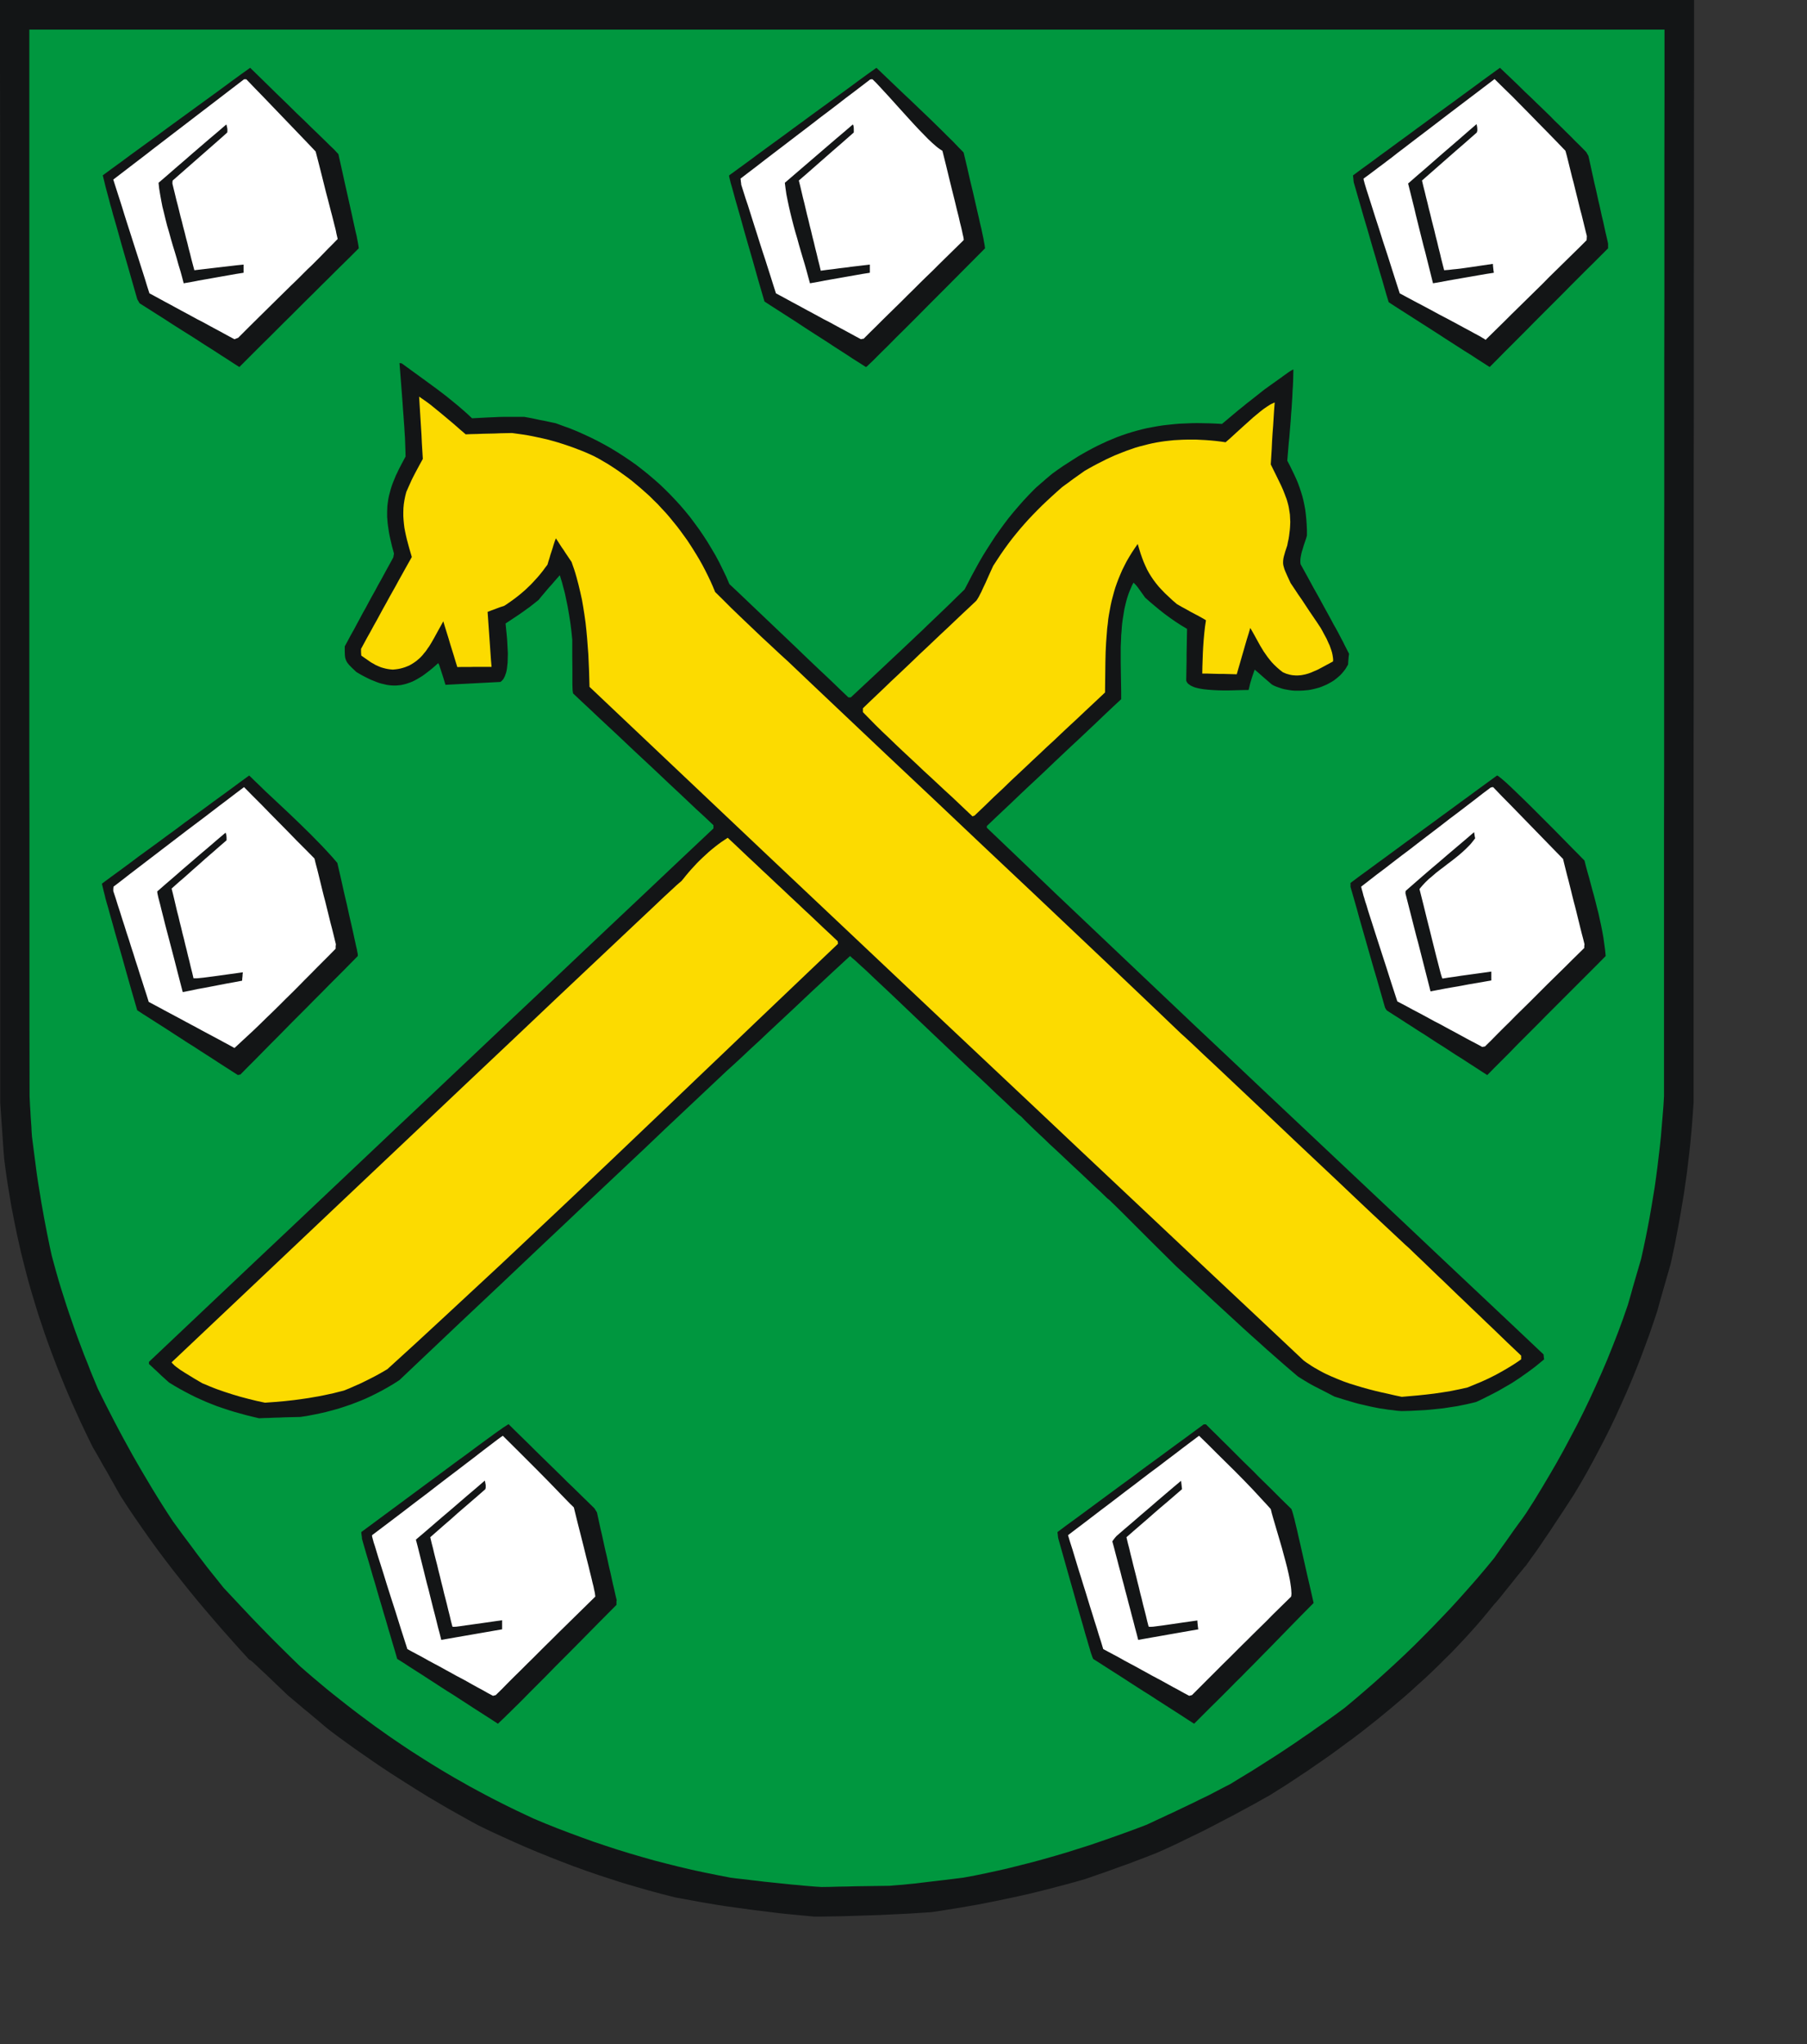 <?xml version="1.0" encoding="UTF-8" standalone="no"?>
<svg
   xmlns:dc="http://purl.org/dc/elements/1.1/"
   xmlns:cc="http://creativecommons.org/ns#"
   xmlns:rdf="http://www.w3.org/1999/02/22-rdf-syntax-ns#"
   xmlns:svg="http://www.w3.org/2000/svg"
   xmlns="http://www.w3.org/2000/svg"
   xmlns:sodipodi="http://sodipodi.sourceforge.net/DTD/sodipodi-0.dtd"
   xmlns:inkscape="http://www.inkscape.org/namespaces/inkscape"
   width="152.98mm"
   height="173.02mm"
   id="svg2408"
   sodipodi:version="0.32"
   inkscape:version="0.45.1+0.46pre1+devel"
   inkscape:output_extension="org.inkscape.output.svg.inkscape"
   sodipodi:docname="Spornitz.svg">
  <rect width="100%" height="100%" fill="#333333" stroke="none"/>
  <defs
     id="defs2465">
    <inkscape:perspective
       sodipodi:type="inkscape:persp3d"
       inkscape:vp_x="-50 : 600 : 1"
       inkscape:vp_y="0 : 1000 : 0"
       inkscape:vp_z="700 : 600 : 1"
       inkscape:persp3d-origin="300 : 400 : 1"
       id="perspective2469" />
  </defs>
  <sodipodi:namedview
     inkscape:window-height="664"
     inkscape:window-width="640"
     inkscape:pageshadow="2"
     inkscape:pageopacity="0.0"
     guidetolerance="10.0"
     gridtolerance="10.0"
     objecttolerance="10.0"
     borderopacity="1.0"
     bordercolor="#666666"
     pagecolor="#ffffff"
     id="base"
     showgrid="false"
     inkscape:zoom="0.78947842"
     inkscape:cx="271.02756"
     inkscape:cy="306.53149"
     inkscape:window-x="66"
     inkscape:window-y="70"
     inkscape:current-layer="svg2408" />
<!-- EMR_GDICOMMENT --><!-- EMR_SETMAPMODE --><!-- EMR_SETVIEWPORTEXTEX --><!-- EMR_SETWINDOWEXTEX --><!-- EMR_SETWINDOWEXTEX --><!-- EMR_SETWINDOWEXTEX --><!-- EMR_SETWINDOWEXTEX -->  <path
     style="fill:#131516;fill-rule:evenodd;fill-opacity:1;stroke:none;"
     d="  M 257.636 612.795   L 254.801 612.527   L 251.965 612.258   L 249.13 611.952   L 246.333 611.607   L 243.536 611.262   L 240.739 610.917   L 237.98 610.534   L 235.183 610.151   L 232.424 609.768   L 229.666 609.346   L 226.945 608.887   L 224.225 608.427   L 221.504 607.929   L 218.784 607.43   L 216.063 606.932   L 211.849 605.86   L 207.711 604.748   L 203.572 603.561   L 199.511 602.373   L 195.449 601.07   L 191.465 599.767   L 187.48 598.388   L 183.533 596.97   L 179.625 595.476   L 175.717 593.943   L 171.847 592.372   L 168.015 590.763   L 164.184 589.077   L 160.39 587.353   L 156.559 585.59   L 152.804 583.751   L 149.585 581.988   L 146.443 580.226   L 143.301 578.463   L 140.236 576.662   L 137.171 574.862   L 134.182 573.022   L 131.194 571.145   L 128.243 569.267   L 125.293 567.39   L 122.381 565.474   L 119.507 563.52   L 116.634 561.527   L 113.76 559.535   L 110.925 557.504   L 108.089 555.435   L 105.292 553.328   L 103.606 551.948   L 101.997 550.569   L 100.349 549.19   L 98.702 547.81   L 97.054 546.469   L 95.445 545.09   L 93.836 543.749   L 92.188 542.369   L 88.28 538.652   L 85.368 535.855   L 83.222 533.863   L 81.766 532.484   L 80.847 531.641   L 80.31 531.181   L 79.965 530.989   L 79.735 530.874   L 76.862 527.732   L 74.026 524.552   L 71.229 521.41   L 68.471 518.23   L 65.788 515.088   L 63.106 511.908   L 60.501 508.727   L 57.934 505.509   L 55.366 502.252   L 52.876 498.995   L 50.424 495.738   L 48.01 492.405   L 45.634 489.033   L 43.297 485.661   L 40.96 482.212   L 38.699 478.726   L 37.55 476.733   L 36.438 474.741   L 35.327 472.787   L 34.216 470.794   L 33.067 468.84   L 31.955 466.847   L 30.844 464.893   L 29.695 462.939   L 28.315 460.142   L 26.974 457.345   L 25.633 454.51   L 24.369 451.712   L 23.104 448.915   L 21.878 446.08   L 20.691 443.283   L 19.541 440.447   L 18.392 437.612   L 17.319 434.815   L 16.246 431.98   L 15.211 429.144   L 14.215 426.309   L 13.257 423.435   L 12.299 420.6   L 11.418 417.726   L 10.537 414.852   L 9.694 411.978   L 8.889 409.105   L 8.123 406.193   L 7.395 403.319   L 6.667 400.407   L 6.016 397.495   L 5.364 394.544   L 4.751 391.594   L 4.176 388.644   L 3.602 385.693   L 3.104 382.705   L 2.605 379.716   L 2.146 376.727   L 1.724 373.7   L 1.341 370.673   L 1.149 368.413   L 0.996 366.19   L 0.843 363.93   L 0.69 361.707   L 0.536 359.447   L 0.383 357.224   L 0.23 355.002   L 0.077 352.779   L 0.077 330.747   L 0.077 308.677   L 0.077 286.607   L 0.077 264.575   L 0.077 242.505   L 0.077 220.473   L 0.077 198.403   L 0.077 176.371   L 0.077 154.3   L 0.077 132.268   L 0.038 110.236   L 0.038 88.166   L 0.038 66.134   L 0.038 44.102   L 0 22.032   L 0 0   L 33.871 0   L 67.743 0   L 101.652 0   L 135.523 0   L 169.395 0   L 203.266 0   L 237.137 0   L 271.008 0   L 304.918 0   L 338.789 0   L 372.66 0   L 406.532 0   L 440.403 0   L 474.313 0   L 508.184 0   L 542.055 0   L 542.055 22.032   L 542.017 44.102   L 542.017 66.134   L 541.978 88.166   L 541.978 110.236   L 541.978 132.268   L 541.94 154.3   L 541.94 176.371   L 541.94 198.403   L 541.94 220.473   L 541.902 242.505   L 541.902 264.575   L 541.902 286.607   L 541.902 308.677   L 541.902 330.747   L 541.902 352.779   L 541.672 355.998   L 541.442 359.217   L 541.174 362.397   L 540.867 365.615   L 540.522 368.834   L 540.139 372.014   L 539.756 375.233   L 539.296 378.451   L 538.837 381.67   L 538.3 384.889   L 537.764 388.107   L 537.189 391.326   L 536.576 394.544   L 535.963 397.763   L 535.273 401.02   L 534.583 404.238   L 534.047 406.116   L 533.511 407.955   L 532.974 409.833   L 532.438 411.71   L 531.901 413.588   L 531.365 415.465   L 530.829 417.343   L 530.33 419.22   L 529.066 423.013   L 527.763 426.807   L 526.384 430.562   L 524.966 434.355   L 523.472 438.148   L 521.939 441.903   L 520.33 445.658   L 518.644 449.413   L 516.958 453.13   L 515.196 456.809   L 513.356 460.487   L 511.479 464.089   L 509.563 467.69   L 507.609 471.254   L 505.578 474.779   L 503.509 478.227   L 500.329 483.132   L 497.839 486.887   L 495.923 489.799   L 494.352 492.098   L 493.011 494.09   L 491.67 496.045   L 490.137 498.152   L 488.298 500.758   L 487.685 501.447   L 486.497 502.903   L 484.926 504.819   L 483.202 507.003   L 481.439 509.187   L 479.907 511.103   L 478.719 512.521   L 478.068 513.21   L 476.228 515.471   L 474.389 517.693   L 472.473 519.916   L 470.519 522.1   L 468.565 524.245   L 466.534 526.391   L 464.504 528.537   L 462.396 530.606   L 460.289 532.713   L 458.143 534.783   L 455.998 536.813   L 453.775 538.806   L 451.553 540.837   L 449.331 542.791   L 447.032 544.745   L 444.771 546.661   L 442.434 548.576   L 440.135 550.454   L 437.759 552.331   L 435.422 554.171   L 433.046 555.972   L 430.632 557.734   L 428.257 559.497   L 425.843 561.259   L 423.429 562.945   L 420.977 564.631   L 418.563 566.317   L 416.111 567.926   L 413.697 569.536   L 411.245 571.145   L 408.792 572.677   L 406.378 574.21   L 404.156 575.436   L 401.934 576.701   L 399.673 577.927   L 397.413 579.153   L 395.152 580.379   L 392.891 581.567   L 390.592 582.755   L 388.332 583.943   L 386.033 585.13   L 383.734 586.28   L 381.435 587.391   L 379.136 588.502   L 376.875 589.613   L 374.576 590.686   L 372.316 591.721   L 370.055 592.717   L 366.415 594.135   L 363.58 595.208   L 361.204 596.127   L 359.02 596.893   L 356.798 597.698   L 354.269 598.618   L 351.165 599.691   L 347.18 601.07   L 344.115 601.951   L 341.012 602.794   L 337.946 603.599   L 334.881 604.403   L 331.816 605.17   L 328.789 605.898   L 325.724 606.588   L 322.658 607.239   L 319.593 607.89   L 316.528 608.503   L 313.462 609.116   L 310.397 609.653   L 307.332 610.189   L 304.228 610.687   L 301.125 611.186   L 298.021 611.645   L 295.684 611.799   L 293.308 611.952   L 290.971 612.105   L 288.595 612.22   L 286.22 612.335   L 283.844 612.45   L 281.469 612.565   L 279.093 612.642   L 276.717 612.718   L 274.342 612.795   L 272.005 612.871   L 269.667 612.948   L 267.368 612.986   L 265.031 613.025   L 262.77 613.063   L 260.51 613.063  z "
     id="path2410" />
  <path
     style="fill:#00973f;fill-rule:evenodd;fill-opacity:1;stroke:none;"
     d="  M 261.008 603.484   L 259.13 603.331   L 257.253 603.177   L 255.375 602.986   L 253.498 602.833   L 251.659 602.641   L 249.82 602.449   L 247.981 602.258   L 246.141 602.066   L 244.302 601.875   L 242.501 601.645   L 240.739 601.453   L 238.938 601.223   L 237.175 601.032   L 235.451 600.84   L 233.727 600.61   L 229.551 599.806   L 225.412 598.963   L 221.313 598.081   L 217.251 597.123   L 213.266 596.127   L 209.281 595.093   L 205.335 593.981   L 201.427 592.832   L 197.557 591.644   L 193.687 590.38   L 189.817 589.077   L 185.985 587.698   L 182.154 586.28   L 178.322 584.824   L 174.491 583.291   L 170.659 581.682   L 168.054 580.456   L 165.448 579.23   L 162.843 577.965   L 160.314 576.701   L 157.747 575.398   L 155.256 574.095   L 152.766 572.754   L 150.275 571.413   L 147.861 570.034   L 145.409 568.654   L 142.995 567.237   L 140.619 565.819   L 138.244 564.363   L 135.907 562.907   L 133.569 561.412   L 131.232 559.918   L 128.933 558.385   L 126.672 556.853   L 124.373 555.282   L 122.113 553.673   L 119.89 552.102   L 117.668 550.454   L 115.446 548.806   L 113.224 547.12   L 111.039 545.434   L 108.855 543.71   L 106.671 541.986   L 104.487 540.223   L 102.342 538.423   L 100.196 536.622   L 98.05 534.783   L 95.905 532.905   L 92.686 529.763   L 89.506 526.621   L 86.364 523.479   L 83.26 520.299   L 80.234 517.157   L 77.283 514.015   L 74.371 510.911   L 71.536 507.884   L 69.428 505.241   L 67.704 503.095   L 66.21 501.217   L 64.754 499.301   L 63.106 497.156   L 61.152 494.512   L 58.623 491.14   L 55.405 486.734   L 53.642 484.052   L 51.918 481.369   L 50.27 478.726   L 48.623 476.043   L 47.052 473.4   L 45.481 470.756   L 43.948 468.112   L 42.454 465.506   L 40.998 462.863   L 39.542 460.219   L 38.124 457.575   L 36.707 454.893   L 35.327 452.211   L 33.948 449.528   L 32.607 446.846   L 31.266 444.126   L 30.155 441.444   L 29.043 438.762   L 28.009 436.079   L 26.936 433.436   L 25.94 430.792   L 24.944 428.148   L 23.986 425.504   L 23.066 422.86   L 22.147 420.216   L 21.265 417.573   L 20.422 414.929   L 19.579 412.285   L 18.775 409.641   L 18.008 406.959   L 17.28 404.315   L 16.552 401.633   L 16.016 399.181   L 15.518 396.767   L 15.02 394.314   L 14.56 391.939   L 14.1 389.525   L 13.679 387.149   L 13.257 384.812   L 12.874 382.436   L 12.491 380.099   L 12.108 377.723   L 11.763 375.386   L 11.456 373.049   L 11.15 370.673   L 10.843 368.336   L 10.537 365.96   L 10.23 363.585   L 10.115 361.975   L 10.039 360.328   L 9.924 358.718   L 9.809 357.109   L 9.732 355.462   L 9.617 353.852   L 9.541 352.243   L 9.464 350.672   L 9.426 329.33   L 9.426 307.988   L 9.426 286.645   L 9.426 265.341   L 9.387 243.999   L 9.387 222.695   L 9.387 201.353   L 9.387 180.011   L 9.387 158.707   L 9.387 137.364   L 9.387 116.06   L 9.387 94.757   L 9.387 73.414   L 9.387 52.11   L 9.387 30.768   L 9.387 9.464   L 42.071 9.464   L 74.754 9.464   L 107.476 9.464   L 140.16 9.464   L 172.843 9.464   L 205.565 9.464   L 238.248 9.464   L 270.97 9.464   L 303.654 9.464   L 336.375 9.464   L 369.059 9.464   L 401.781 9.464   L 434.464 9.464   L 467.186 9.464   L 499.869 9.464   L 532.591 9.464   L 532.591 30.768   L 532.553 52.11   L 532.553 73.414   L 532.553 94.757   L 532.514 116.06   L 532.514 137.364   L 532.514 158.707   L 532.476 180.011   L 532.476 201.353   L 532.476 222.695   L 532.476 243.999   L 532.438 265.341   L 532.438 286.645   L 532.438 307.988   L 532.438 329.33   L 532.438 350.672   L 532.246 353.891   L 531.978 357.148   L 531.71 360.366   L 531.442 363.585   L 531.097 366.842   L 530.714 370.06   L 530.33 373.317   L 529.909 376.536   L 529.449 379.793   L 528.913 383.049   L 528.376 386.306   L 527.802 389.563   L 527.189 392.82   L 526.537 396.115   L 525.847 399.372   L 525.119 402.667   L 524.583 404.507   L 524.047 406.346   L 523.51 408.185   L 522.974 410.024   L 522.437 411.863   L 521.939 413.703   L 521.403 415.542   L 520.866 417.419   L 520.1 419.603   L 519.334 421.826   L 518.529 424.01   L 517.725 426.194   L 516.039 430.524   L 514.314 434.815   L 512.514 439.03   L 510.636 443.245   L 508.72 447.421   L 506.728 451.559   L 504.659 455.697   L 502.513 459.759   L 500.329 463.859   L 498.068 467.92   L 495.731 471.944   L 493.317 476.005   L 490.865 480.028   L 488.298 484.052   L 487.033 485.852   L 485.731 487.615   L 484.428 489.416   L 483.164 491.217   L 481.899 493.018   L 480.596 494.818   L 479.332 496.619   L 478.068 498.42   L 475.347 501.715   L 472.588 504.972   L 469.791 508.153   L 466.956 511.333   L 464.121 514.437   L 461.209 517.502   L 458.297 520.529   L 455.346 523.517   L 452.358 526.506   L 449.331 529.418   L 446.265 532.292   L 443.162 535.127   L 440.02 537.963   L 436.801 540.76   L 433.583 543.519   L 430.326 546.239   L 428.104 547.887   L 425.881 549.496   L 423.621 551.105   L 421.36 552.676   L 419.099 554.286   L 416.839 555.818   L 414.578 557.389   L 412.279 558.922   L 409.98 560.455   L 407.681 561.949   L 405.382 563.405   L 403.045 564.899   L 400.746 566.355   L 398.409 567.773   L 396.072 569.191   L 393.773 570.608   L 392.048 571.49   L 390.362 572.371   L 388.677 573.252   L 386.991 574.134   L 385.266 574.976   L 383.581 575.781   L 381.895 576.624   L 380.209 577.429   L 378.523 578.233   L 376.837 579.038   L 375.151 579.843   L 373.465 580.609   L 371.779 581.414   L 370.093 582.18   L 368.407 582.985   L 366.722 583.751   L 363.082 585.13   L 359.403 586.471   L 355.763 587.774   L 352.123 589.039   L 348.521 590.265   L 344.881 591.414   L 341.241 592.564   L 337.601 593.637   L 333.961 594.671   L 330.321 595.667   L 326.681 596.587   L 323.041 597.507   L 319.363 598.35   L 315.685 599.154   L 311.968 599.92   L 308.251 600.61   L 302.696 601.3   L 298.443 601.798   L 295.224 602.181   L 292.734 602.488   L 290.703 602.679   L 288.864 602.871   L 286.909 603.024   L 284.611 603.216   L 281.89 603.254   L 279.17 603.292   L 276.449 603.331   L 273.729 603.369   L 271.008 603.446   L 268.326 603.484   L 265.606 603.561   L 262.885 603.599  z "
     id="path2412" />
  <path
     style="fill:#131516;fill-rule:evenodd;fill-opacity:1;stroke:none;"
     d="  M 157.325 550.071   L 155.294 548.768   L 153.264 547.465   L 151.233 546.163   L 149.24 544.86   L 147.21 543.557   L 145.217 542.254   L 143.187 540.99   L 141.156 539.687   L 139.163 538.384   L 137.133 537.082   L 135.14 535.779   L 133.148 534.514   L 131.117 533.212   L 129.125 531.909   L 127.094 530.644   L 126.404 528.23   L 125.676 525.816   L 124.986 523.441   L 124.258 521.027   L 123.569 518.613   L 122.841 516.199   L 122.151 513.823   L 121.423 511.409   L 120.733 509.034   L 120.044 506.62   L 119.316 504.244   L 118.626 501.83   L 117.936 499.455   L 117.208 497.041   L 116.519 494.665   L 115.829 492.251   L 115.791 491.677   L 115.714 491.14   L 115.637 490.604   L 115.599 490.067   L 123.377 484.32   L 130.159 479.3   L 136.06 474.932   L 141.156 471.177   L 145.485 467.959   L 149.125 465.315   L 152.114 463.092   L 154.566 461.292   L 156.559 459.836   L 158.13 458.686   L 159.356 457.805   L 160.314 457.153   L 161.042 456.617   L 161.655 456.234   L 162.191 455.889   L 162.728 455.544   L 164.414 457.23   L 166.138 458.916   L 167.862 460.602   L 169.586 462.288   L 171.272 463.974   L 172.996 465.66   L 174.721 467.346   L 176.445 469.032   L 178.169 470.717   L 179.893 472.403   L 181.579 474.089   L 183.303 475.737   L 185.028 477.423   L 186.752 479.109   L 188.476 480.795   L 190.2 482.481   L 190.392 482.787   L 190.583 483.094   L 190.775 483.4   L 191.005 483.745   L 191.388 485.508   L 191.771 487.27   L 192.154 489.033   L 192.576 490.795   L 192.959 492.558   L 193.342 494.32   L 193.725 496.045   L 194.147 497.807   L 194.53 499.57   L 194.913 501.332   L 195.334 503.095   L 195.718 504.857   L 196.101 506.62   L 196.522 508.382   L 196.905 510.107   L 197.327 511.869   L 197.25 512.252   L 197.25 512.597   L 197.25 512.98   L 197.25 513.364   L 191.311 519.341   L 186.139 524.59   L 181.656 529.112   L 177.747 533.02   L 174.452 536.392   L 171.617 539.227   L 169.28 541.565   L 167.326 543.557   L 165.716 545.166   L 164.375 546.469   L 163.264 547.58   L 162.344 548.461   L 161.578 549.228   L 160.812 549.956   L 160.084 550.646   L 159.318 551.374  z "
     id="path2414" />
  <path
     style="fill:#131516;fill-rule:evenodd;fill-opacity:1;stroke:none;"
     d="  M 380.055 550.071   L 378.063 548.768   L 376.032 547.465   L 374.002 546.163   L 371.971 544.86   L 369.94 543.557   L 367.948 542.254   L 365.917 540.99   L 363.886 539.687   L 361.855 538.384   L 359.863 537.082   L 357.832 535.779   L 355.84 534.514   L 353.809 533.212   L 351.778 531.909   L 349.786 530.644   L 349.671 530.338   L 349.518 530.031   L 349.403 529.648   L 349.211 529.15   L 348.981 528.46   L 348.713 527.502   L 348.33 526.238   L 347.87 524.629   L 347.257 522.598   L 346.567 520.107   L 345.686 517.08   L 344.652 513.479   L 343.464 509.225   L 342.046 504.244   L 340.437 498.535   L 338.598 492.021   L 338.521 491.523   L 338.483 491.025   L 338.406 490.527   L 338.368 490.067   L 341.28 487.883   L 344.23 485.737   L 347.142 483.592   L 350.054 481.446   L 353.004 479.262   L 355.916 477.116   L 358.828 474.971   L 361.779 472.825   L 364.691 470.641   L 367.603 468.495   L 370.553 466.349   L 373.465 464.204   L 376.377 462.058   L 379.327 459.912   L 382.239 457.766   L 385.151 455.621   L 385.535 455.621   L 385.879 455.621   L 387.565 457.307   L 389.29 458.993   L 390.975 460.679   L 392.7 462.364   L 394.386 464.05   L 396.11 465.775   L 397.796 467.461   L 399.52 469.146   L 401.244 470.832   L 402.93 472.557   L 404.654 474.243   L 406.378 475.928   L 408.064 477.614   L 409.789 479.339   L 411.513 481.025   L 413.237 482.71   L 413.352 483.094   L 413.505 483.477   L 413.62 483.898   L 413.773 484.396   L 413.927 485.009   L 414.157 485.814   L 414.387 486.81   L 414.693 488.075   L 415.076 489.646   L 415.498 491.562   L 416.034 493.861   L 416.647 496.581   L 417.375 499.8   L 418.218 503.555   L 419.214 507.846   L 420.325 512.751   L 416.379 516.735   L 412.93 520.261   L 409.904 523.364   L 407.221 526.123   L 404.808 528.575   L 402.662 530.759   L 400.708 532.752   L 398.869 534.591   L 397.106 536.392   L 395.344 538.116   L 393.581 539.917   L 391.703 541.794   L 389.673 543.825   L 387.412 546.048   L 384.922 548.538   L 382.086 551.374  z "
     id="path2416" />
  <path
     style="fill:#ffffff;fill-rule:evenodd;fill-opacity:1;stroke:none;"
     d="  M 156.022 541.526   L 154.336 540.568   L 152.612 539.649   L 150.888 538.691   L 149.202 537.733   L 147.478 536.813   L 145.754 535.894   L 144.029 534.936   L 142.344 534.016   L 140.619 533.058   L 138.895 532.139   L 137.171 531.219   L 135.485 530.261   L 133.761 529.342   L 132.037 528.422   L 130.351 527.502   L 128.32 521.18   L 126.596 515.663   L 125.063 510.911   L 123.76 506.812   L 122.688 503.325   L 121.768 500.413   L 121.002 498.037   L 120.427 496.121   L 119.967 494.589   L 119.584 493.439   L 119.354 492.596   L 119.201 492.021   L 119.086 491.6   L 119.048 491.37   L 119.048 491.217   L 119.048 491.063   L 124.029 487.308   L 128.626 483.822   L 132.88 480.565   L 136.788 477.614   L 140.351 474.856   L 143.608 472.365   L 146.597 470.104   L 149.24 468.074   L 151.616 466.273   L 153.685 464.663   L 155.486 463.284   L 157.057 462.096   L 158.36 461.1   L 159.432 460.295   L 160.275 459.682   L 160.888 459.261   L 166.904 465.238   L 171.54 469.874   L 175.065 473.438   L 177.671 476.12   L 179.587 478.113   L 181.081 479.645   L 182.345 480.948   L 183.61 482.174   L 184.798 487.002   L 185.87 491.217   L 186.79 494.857   L 187.556 497.999   L 188.246 500.681   L 188.782 502.903   L 189.242 504.742   L 189.587 506.237   L 189.894 507.425   L 190.085 508.382   L 190.238 509.072   L 190.353 509.609   L 190.392 509.992   L 190.43 510.26   L 190.468 510.49   L 190.468 510.72   L 188.476 512.674   L 186.484 514.628   L 184.491 516.582   L 182.46 518.575   L 180.468 520.529   L 178.475 522.483   L 176.483 524.475   L 174.491 526.43   L 172.537 528.384   L 170.544 530.376   L 168.552 532.33   L 166.559 534.323   L 164.567 536.277   L 162.574 538.269   L 160.62 540.262   L 158.628 542.216   L 158.168 542.331   L 157.747 542.446  z "
     id="path2418" />
  <path
     style="fill:#ffffff;fill-rule:evenodd;fill-opacity:1;stroke:none;"
     d="  M 378.791 541.526   L 377.067 540.568   L 375.343 539.649   L 373.618 538.691   L 371.894 537.733   L 370.17 536.813   L 368.446 535.894   L 366.722 534.936   L 365.036 534.016   L 363.311 533.058   L 361.587 532.139   L 359.863 531.219   L 358.177 530.261   L 356.453 529.342   L 354.729 528.422   L 353.004 527.502   L 352.315 525.203   L 351.587 522.943   L 350.897 520.644   L 350.169 518.383   L 349.479 516.122   L 348.751 513.823   L 348.062 511.563   L 347.372 509.302   L 346.644 507.003   L 345.954 504.742   L 345.226 502.443   L 344.537 500.183   L 343.847 497.922   L 343.157 495.623   L 342.429 493.362   L 341.74 491.063   L 344.345 489.071   L 346.989 487.079   L 349.594 485.086   L 352.2 483.094   L 354.844 481.101   L 357.449 479.109   L 360.055 477.116   L 362.698 475.124   L 365.304 473.131   L 367.909 471.139   L 370.553 469.185   L 373.159 467.192   L 375.802 465.2   L 378.408 463.207   L 381.052 461.215   L 383.657 459.261   L 386.531 462.058   L 389.366 464.893   L 392.24 467.729   L 395.152 470.602   L 398.026 473.515   L 400.899 476.503   L 402.317 478.036   L 403.735 479.569   L 405.191 481.14   L 406.608 482.71   L 406.915 483.975   L 407.336 485.469   L 407.834 487.155   L 408.371 488.994   L 408.946 490.949   L 409.559 493.018   L 410.172 495.125   L 410.747 497.271   L 411.321 499.378   L 411.858 501.447   L 412.317 503.44   L 412.701 505.279   L 412.854 506.16   L 412.969 506.965   L 413.084 507.731   L 413.16 508.459   L 413.199 509.111   L 413.237 509.724   L 413.199 510.26   L 413.122 510.72   L 411.13 512.674   L 409.137 514.628   L 407.145 516.582   L 405.191 518.575   L 403.198 520.529   L 401.206 522.483   L 399.213 524.475   L 397.221 526.43   L 395.267 528.384   L 393.274 530.376   L 391.282 532.33   L 389.29 534.323   L 387.335 536.277   L 385.343 538.269   L 383.351 540.262   L 381.397 542.216   L 380.937 542.331   L 380.515 542.446  z "
     id="path2420" />
  <path
     style="fill:#131516;fill-rule:evenodd;fill-opacity:1;stroke:none;"
     d="  M 140.696 522.56   L 140.16 520.567   L 139.661 518.536   L 139.163 516.544   L 138.627 514.513   L 138.129 512.521   L 137.631 510.528   L 137.133 508.497   L 136.596 506.505   L 136.098 504.513   L 135.6 502.482   L 135.102 500.489   L 134.604 498.497   L 134.106 496.504   L 133.608 494.512   L 133.071 492.481   L 135.83 490.144   L 138.589 487.768   L 141.347 485.393   L 144.106 483.055   L 146.865 480.68   L 149.624 478.304   L 152.382 475.967   L 155.141 473.591   L 155.218 474.013   L 155.333 474.626   L 155.409 475.009   L 155.409 475.43   L 155.409 475.852   L 155.294 476.35   L 153.11 478.266   L 150.888 480.182   L 148.666 482.097   L 146.443 484.013   L 144.259 485.967   L 142.037 487.883   L 139.853 489.799   L 137.669 491.715   L 138.091 493.516   L 138.55 495.278   L 138.972 497.079   L 139.432 498.88   L 139.891 500.643   L 140.313 502.443   L 140.773 504.244   L 141.194 506.007   L 141.654 507.808   L 142.075 509.609   L 142.535 511.371   L 142.995 513.172   L 143.416 514.935   L 143.876 516.735   L 144.298 518.536   L 144.757 520.299   L 144.949 520.376   L 145.294 520.376   L 145.984 520.337   L 147.171 520.184   L 149.011 519.916   L 151.769 519.533   L 155.601 518.996   L 160.659 518.268   L 160.659 518.996   L 160.659 519.686   L 160.659 520.414   L 160.659 521.18   L 158.206 521.602   L 155.792 522.023   L 153.34 522.445   L 150.926 522.866   L 148.474 523.288   L 146.06 523.709   L 143.646 524.131   L 141.194 524.552  z "
     id="path2422" />
  <path
     style="fill:#131516;fill-rule:evenodd;fill-opacity:1;stroke:none;"
     d="  M 363.695 522.598   L 363.158 520.605   L 362.66 518.651   L 362.124 516.659   L 361.626 514.705   L 361.089 512.712   L 360.591 510.758   L 360.055 508.766   L 359.556 506.812   L 359.02 504.857   L 358.522 502.865   L 357.986 500.911   L 357.487 498.957   L 356.951 496.964   L 356.453 495.01   L 355.916 493.056   L 356.223 492.596   L 356.568 492.136   L 356.913 491.715   L 357.257 491.332   L 359.825 489.109   L 362.43 486.887   L 364.997 484.665   L 367.564 482.481   L 370.132 480.258   L 372.737 478.036   L 375.304 475.852   L 377.91 473.668   L 377.986 474.319   L 378.063 474.971   L 378.14 475.66   L 378.216 476.35   L 375.994 478.266   L 373.772 480.182   L 371.511 482.097   L 369.289 484.013   L 367.066 485.967   L 364.844 487.883   L 362.622 489.799   L 360.438 491.715   L 360.859 493.516   L 361.319 495.278   L 361.74 497.079   L 362.2 498.88   L 362.622 500.643   L 363.082 502.443   L 363.541 504.244   L 363.963 506.007   L 364.423 507.808   L 364.844 509.609   L 365.304 511.371   L 365.725 513.172   L 366.185 514.935   L 366.645 516.735   L 367.066 518.536   L 367.526 520.299   L 367.833 520.376   L 368.254 520.376   L 368.944 520.337   L 370.132 520.184   L 371.932 519.954   L 374.576 519.571   L 378.255 519.034   L 383.121 518.345   L 383.159 519.073   L 383.236 519.762   L 383.312 520.49   L 383.427 521.18   L 381.013 521.602   L 378.599 522.023   L 376.186 522.445   L 373.772 522.866   L 371.396 523.288   L 368.982 523.709   L 366.607 524.131   L 364.193 524.552  z "
     id="path2424" />
  <path
     style="fill:#131516;fill-rule:evenodd;fill-opacity:1;stroke:none;"
     d="  M 80.808 453.169   L 78.778 452.67   L 76.823 452.134   L 74.908 451.598   L 73.068 451.023   L 71.229 450.41   L 69.428 449.797   L 67.666 449.107   L 65.942 448.417   L 64.217 447.651   L 62.532 446.885   L 60.846 446.042   L 59.16 445.16   L 57.474 444.241   L 55.75 443.245   L 54.064 442.21   L 53.259 441.482   L 52.454 440.754   L 51.65 440.026   L 50.845 439.26   L 50.079 438.532   L 49.274 437.804   L 48.47 437.037   L 47.665 436.309   L 47.665 435.964   L 47.665 435.62   L 58.968 424.929   L 70.233 414.277   L 81.536 403.587   L 92.839 392.935   L 104.104 382.283   L 115.407 371.593   L 126.672 360.941   L 137.976 350.289   L 149.279 339.599   L 160.544 328.947   L 171.847 318.295   L 183.112 307.643   L 194.415 296.952   L 205.718 286.3   L 216.983 275.648   L 228.286 264.996   L 228.286 264.46   L 228.286 263.962   L 225.489 261.318   L 222.654 258.713   L 219.857 256.069   L 217.06 253.425   L 214.224 250.781   L 211.427 248.137   L 208.63 245.493   L 205.833 242.888   L 202.998 240.244   L 200.201 237.6   L 197.404 234.956   L 194.606 232.351   L 191.771 229.707   L 188.974 227.063   L 186.177 224.458   L 183.38 221.814   L 183.303 221.392   L 183.227 220.894   L 183.188 220.09   L 183.15 218.787   L 183.15 216.794   L 183.15 213.921   L 183.112 209.936   L 183.112 204.648   L 182.844 201.966   L 182.499 199.245   L 182.077 196.563   L 181.617 193.919   L 181.349 192.617   L 181.081 191.352   L 180.813 190.05   L 180.506 188.823   L 180.161 187.559   L 179.855 186.371   L 179.472 185.145   L 179.127 183.996   L 178.246 184.992   L 177.403 185.95   L 176.56 186.946   L 175.678 187.904   L 174.835 188.9   L 173.993 189.896   L 173.15 190.892   L 172.345 191.889   L 171.195 192.808   L 170.276 193.536   L 169.395 194.226   L 168.475 194.877   L 167.364 195.682   L 165.984 196.64   L 164.145 197.866   L 161.77 199.437   L 161.923 201.008   L 162.153 203.307   L 162.268 204.61   L 162.344 206.027   L 162.421 207.522   L 162.498 209.016   L 162.459 210.511   L 162.421 211.967   L 162.344 212.656   L 162.268 213.346   L 162.191 213.997   L 162.076 214.61   L 161.923 215.223   L 161.731 215.76   L 161.54 216.296   L 161.31 216.756   L 161.08 217.178   L 160.774 217.561   L 160.467 217.867   L 160.122 218.135   L 157.9 218.25   L 155.716 218.365   L 153.494 218.48   L 151.31 218.595   L 149.125 218.71   L 146.903 218.825   L 144.719 218.94   L 142.535 219.055   L 141.884 216.871   L 141.347 215.223   L 140.964 214.036   L 140.696 213.231   L 140.543 212.733   L 140.389 212.426   L 140.275 212.235   L 140.198 212.12   L 139.317 212.924   L 138.435 213.691   L 137.592 214.38   L 136.749 215.032   L 135.945 215.645   L 135.14 216.22   L 134.336 216.718   L 133.569 217.178   L 132.803 217.599   L 132.037 217.982   L 131.27 218.289   L 130.504 218.557   L 129.776 218.787   L 129.01 218.978   L 128.282 219.132   L 127.515 219.208   L 126.749 219.285   L 125.983 219.285   L 125.216 219.247   L 124.45 219.17   L 123.684 219.055   L 122.879 218.863   L 122.074 218.672   L 121.27 218.442   L 120.427 218.135   L 119.584 217.791   L 118.703 217.446   L 117.821 217.024   L 116.902 216.565   L 115.944 216.066   L 114.986 215.53   L 114.028 214.955   L 112.764 213.767   L 111.806 212.81   L 111.461 212.388   L 111.154 212.005   L 110.925 211.622   L 110.733 211.239   L 110.58 210.817   L 110.465 210.396   L 110.388 209.936   L 110.35 209.438   L 110.311 208.25   L 110.311 206.756   L 111.269 204.993   L 112.227 203.192   L 113.224 201.43   L 114.181 199.629   L 115.139 197.866   L 116.097 196.065   L 117.093 194.303   L 118.051 192.502   L 119.009 190.739   L 120.005 188.977   L 120.963 187.176   L 121.96 185.413   L 122.917 183.651   L 123.875 181.888   L 124.872 180.087   L 125.829 178.325   L 125.906 177.98   L 125.944 177.673   L 126.021 177.367   L 126.059 177.06   L 125.408 174.646   L 124.872 172.347   L 124.642 171.274   L 124.45 170.24   L 124.297 169.205   L 124.144 168.209   L 124.029 167.251   L 123.952 166.293   L 123.875 165.374   L 123.875 164.454   L 123.875 163.535   L 123.914 162.653   L 123.952 161.772   L 124.067 160.929   L 124.182 160.048   L 124.335 159.205   L 124.527 158.324   L 124.757 157.481   L 124.986 156.599   L 125.255 155.718   L 125.561 154.837   L 125.906 153.955   L 126.289 153.036   L 126.672 152.078   L 127.132 151.158   L 127.592 150.162   L 128.626 148.17   L 129.776 146.024   L 129.738 144.645   L 129.699 143.38   L 129.661 142.269   L 129.623 141.158   L 129.584 140.085   L 129.508 138.974   L 129.431 137.748   L 129.354 136.445   L 129.24 134.95   L 129.125 133.226   L 128.971 131.272   L 128.818 129.011   L 128.626 126.444   L 128.397 123.456   L 128.128 120.045   L 127.822 116.137   L 128.167 116.175   L 128.512 116.214   L 131.309 118.245   L 134.106 120.275   L 136.941 122.344   L 139.815 124.452   L 141.232 125.525   L 142.688 126.636   L 144.106 127.785   L 145.524 128.935   L 146.903 130.084   L 148.321 131.31   L 149.7 132.537   L 151.041 133.801   L 153.877 133.648   L 156.099 133.533   L 157.938 133.456   L 159.509 133.38   L 161.118 133.341   L 162.881 133.341   L 165.027 133.341   L 167.747 133.341   L 169.011 133.571   L 170.238 133.801   L 171.502 134.069   L 172.728 134.337   L 173.993 134.567   L 175.257 134.836   L 176.483 135.104   L 177.786 135.372   L 180.085 136.215   L 182.422 137.058   L 184.683 137.977   L 186.905 138.974   L 189.127 140.008   L 191.273 141.081   L 193.419 142.231   L 195.526 143.418   L 197.595 144.683   L 199.626 145.986   L 201.618 147.327   L 203.572 148.706   L 205.45 150.162   L 207.327 151.656   L 209.167 153.227   L 210.967 154.798   L 212.692 156.446   L 214.416 158.17   L 216.063 159.894   L 217.711 161.695   L 219.282 163.535   L 220.815 165.412   L 222.271 167.366   L 223.727 169.359   L 225.106 171.389   L 226.447 173.459   L 227.711 175.566   L 228.976 177.712   L 230.164 179.934   L 231.275 182.195   L 232.386 184.494   L 233.382 186.831   L 235.796 189.092   L 238.172 191.352   L 240.547 193.613   L 242.923 195.874   L 245.298 198.134   L 247.674 200.395   L 250.05 202.656   L 252.425 204.916   L 254.801 207.177   L 257.176 209.476   L 259.552 211.737   L 261.928 213.997   L 264.341 216.258   L 266.717 218.519   L 269.093 220.818   L 271.468 223.078   L 271.813 223.078   L 272.235 223.078   L 276.181 219.4   L 279.629 216.181   L 282.656 213.346   L 285.3 210.855   L 287.676 208.633   L 289.783 206.641   L 291.699 204.84   L 293.462 203.154   L 295.147 201.583   L 296.757 200.012   L 298.404 198.441   L 300.09 196.832   L 301.929 195.069   L 303.922 193.153   L 306.144 190.969   L 308.635 188.555   L 309.822 186.295   L 310.972 184.072   L 312.16 181.888   L 313.347 179.742   L 314.574 177.635   L 315.838 175.604   L 317.141 173.573   L 318.443 171.581   L 319.823 169.627   L 321.241 167.673   L 322.697 165.757   L 324.229 163.879   L 325.838 162.002   L 327.486 160.124   L 329.21 158.285   L 331.049 156.408   L 331.739 155.756   L 332.467 155.143   L 333.195 154.492   L 333.923 153.879   L 334.651 153.227   L 335.379 152.614   L 336.107 152.001   L 336.873 151.388   L 338.521 150.2   L 340.13 149.089   L 341.74 148.055   L 343.349 147.02   L 344.92 146.024   L 346.491 145.104   L 348.062 144.223   L 349.633 143.38   L 351.204 142.575   L 352.736 141.847   L 354.307 141.119   L 355.878 140.468   L 357.449 139.817   L 359.02 139.242   L 360.591 138.706   L 362.2 138.207   L 363.81 137.748   L 365.419 137.326   L 367.066 136.943   L 368.714 136.636   L 370.4 136.33   L 372.124 136.062   L 373.848 135.87   L 375.611 135.679   L 377.412 135.525   L 379.251 135.449   L 381.09 135.372   L 383.006 135.334   L 384.922 135.372   L 386.914 135.41   L 388.945 135.487   L 391.014 135.602   L 393.159 133.801   L 394.845 132.383   L 396.263 131.195   L 397.566 130.161   L 398.869 129.088   L 400.401 127.9   L 402.24 126.444   L 404.616 124.567   L 407.451 122.536   L 409.559 121.042   L 411.091 119.93   L 412.164 119.164   L 412.854 118.704   L 413.314 118.436   L 413.582 118.283   L 413.85 118.206   L 413.812 119.93   L 413.773 121.655   L 413.697 123.417   L 413.582 125.18   L 413.505 126.981   L 413.39 128.782   L 413.275 130.621   L 413.122 132.46   L 413.007 134.299   L 412.854 136.138   L 412.701 138.016   L 412.547 139.893   L 412.356 141.771   L 412.202 143.61   L 412.049 145.488   L 411.896 147.365   L 412.701 148.898   L 413.429 150.392   L 414.118 151.81   L 414.77 153.227   L 415.344 154.607   L 415.843 155.986   L 416.302 157.366   L 416.724 158.745   L 417.069 160.124   L 417.375 161.58   L 417.643 163.036   L 417.835 164.569   L 417.988 166.14   L 418.103 167.788   L 418.18 169.512   L 418.18 171.313   L 417.873 172.386   L 417.49 173.497   L 417.107 174.646   L 416.762 175.834   L 416.571 176.409   L 416.417 177.022   L 416.302 177.597   L 416.187 178.171   L 416.111 178.746   L 416.072 179.321   L 416.072 179.896   L 416.149 180.47   L 418.371 184.494   L 420.287 188.019   L 422.011 191.084   L 423.467 193.766   L 424.732 196.065   L 425.805 198.019   L 426.724 199.744   L 427.529 201.161   L 428.219 202.426   L 428.793 203.537   L 429.291 204.495   L 429.789 205.414   L 430.211 206.296   L 430.671 207.177   L 431.131 208.097   L 431.667 209.131   L 431.552 209.974   L 431.475 210.817   L 431.399 211.66   L 431.36 212.541   L 430.939 213.269   L 430.479 214.036   L 429.943 214.725   L 429.406 215.377   L 428.832 215.99   L 428.18 216.565   L 427.529 217.101   L 426.839 217.637   L 426.111 218.097   L 425.345 218.519   L 424.579 218.94   L 423.774 219.285   L 422.969 219.63   L 422.126 219.936   L 421.283 220.166   L 420.402 220.396   L 419.521 220.588   L 418.64 220.741   L 417.758 220.818   L 416.877 220.894   L 415.996 220.933   L 415.115 220.933   L 414.233 220.933   L 413.352 220.856   L 412.509 220.741   L 411.666 220.588   L 410.823 220.434   L 410.019 220.205   L 409.214 219.936   L 408.448 219.668   L 407.72 219.362   L 406.992 218.978   L 405.574 217.752   L 404.194 216.565   L 402.853 215.377   L 401.474 214.189   L 401.091 215.262   L 400.784 216.143   L 400.554 216.833   L 400.363 217.484   L 400.171 218.097   L 399.98 218.787   L 399.788 219.63   L 399.52 220.703   L 397.336 220.741   L 394.577 220.818   L 393.045 220.856   L 391.435 220.856   L 389.826 220.818   L 388.217 220.741   L 386.646 220.626   L 385.151 220.473   L 384.462 220.358   L 383.772 220.243   L 383.121 220.09   L 382.508 219.936   L 381.971 219.745   L 381.435 219.515   L 380.975 219.285   L 380.592 219.017   L 380.209 218.749   L 379.941 218.442   L 379.711 218.097   L 379.557 217.714   L 379.596 215.645   L 379.634 213.576   L 379.672 211.507   L 379.672 209.438   L 379.711 207.369   L 379.749 205.299   L 379.787 203.23   L 379.826 201.161   L 377.91 200.012   L 376.071 198.824   L 374.27 197.56   L 372.546 196.295   L 370.898 194.992   L 369.327 193.69   L 367.833 192.425   L 366.415 191.161   L 364.882 189.015   L 364.001 187.789   L 363.388 187.061   L 362.698 186.371   L 362.2 187.291   L 361.779 188.287   L 361.357 189.283   L 360.974 190.318   L 360.629 191.391   L 360.323 192.502   L 360.055 193.613   L 359.786 194.762   L 359.595 195.912   L 359.403 197.1   L 359.212 198.288   L 359.058 199.475   L 358.943 200.702   L 358.867 201.966   L 358.752 203.192   L 358.714 204.418   L 358.599 206.947   L 358.599 209.438   L 358.599 211.928   L 358.637 214.419   L 358.675 216.833   L 358.714 219.17   L 358.752 221.469   L 358.752 223.653   L 356.07 226.144   L 353.388 228.673   L 350.705 231.24   L 348.023 233.769   L 345.341 236.297   L 342.621 238.826   L 339.939 241.355   L 337.257 243.884   L 334.574 246.451   L 331.892 248.98   L 329.172 251.509   L 326.49 254.038   L 323.808 256.605   L 321.126 259.134   L 318.443 261.663   L 315.761 264.23   L 315.761 264.46   L 315.761 264.767   L 326.758 275.265   L 337.755 285.802   L 348.828 296.301   L 359.94 306.838   L 371.051 317.375   L 382.163 327.912   L 393.351 338.449   L 404.501 348.986   L 415.689 359.523   L 426.877 370.06   L 438.066 380.597   L 449.254 391.134   L 460.404 401.671   L 471.592 412.208   L 482.742 422.707   L 493.892 433.244   L 493.93 433.627   L 493.969 434.01   L 494.007 434.393   L 494.084 434.815   L 492.781 435.888   L 491.478 436.961   L 490.175 437.957   L 488.873 438.915   L 487.57 439.834   L 486.267 440.754   L 484.926 441.635   L 483.623 442.478   L 482.244 443.283   L 480.903 444.049   L 479.524 444.854   L 478.144 445.582   L 476.726 446.31   L 475.27 447.038   L 473.814 447.766   L 472.32 448.456   L 470.788 448.839   L 469.255 449.184   L 467.761 449.49   L 466.228 449.797   L 464.734 450.027   L 463.239 450.256   L 461.745 450.486   L 460.251 450.64   L 458.795 450.793   L 457.3 450.946   L 455.806 451.061   L 454.35 451.138   L 451.4 451.291   L 448.449 451.368   L 446.993 451.253   L 445.576 451.061   L 444.158 450.908   L 442.74 450.678   L 441.361 450.486   L 440.02 450.218   L 438.679 449.95   L 437.338 449.643   L 436.035 449.337   L 434.694 449.03   L 433.43 448.685   L 432.127 448.302   L 429.56 447.536   L 426.992 446.731   L 424.349 445.352   L 422.318 444.317   L 420.747 443.513   L 419.521 442.861   L 418.525 442.287   L 417.567 441.712   L 416.571 441.099   L 415.344 440.332   L 412.777 438.148   L 410.248 435.964   L 407.72 433.742   L 405.229 431.558   L 402.777 429.336   L 400.325 427.152   L 397.872 424.929   L 395.458 422.707   L 393.083 420.523   L 390.669 418.301   L 388.293 416.117   L 385.918 413.894   L 383.542 411.71   L 381.167 409.488   L 378.791 407.304   L 376.415 405.12   L 372.277 401.02   L 368.369 397.15   L 364.767 393.548   L 361.549 390.33   L 358.828 387.609   L 356.644 385.463   L 355.801 384.659   L 355.15 384.007   L 354.652 383.586   L 354.345 383.356   L 352.2 381.287   L 350.016 379.256   L 347.832 377.187   L 345.724 375.195   L 343.617 373.24   L 341.586 371.325   L 339.594 369.447   L 337.716 367.685   L 335.877 365.999   L 334.191 364.351   L 332.582 362.857   L 331.126 361.477   L 329.785 360.175   L 328.636 359.063   L 327.601 358.029   L 326.796 357.186   L 325.838 356.42   L 323.999 354.734   L 321.547 352.396   L 318.75 349.791   L 315.953 347.109   L 313.386 344.695   L 311.393 342.855   L 310.244 341.821   L 304.152 336.073   L 298.826 331.016   L 294.19 326.609   L 290.205 322.816   L 286.833 319.597   L 283.959 316.877   L 281.545 314.616   L 279.553 312.739   L 277.944 311.206   L 276.641 309.98   L 275.568 309.022   L 274.687 308.217   L 273.959 307.528   L 273.307 306.953   L 272.656 306.417   L 272.005 305.803   L 270.702 306.991   L 269.093 308.486   L 267.177 310.248   L 265.031 312.241   L 262.656 314.463   L 260.088 316.839   L 257.406 319.368   L 254.609 322.011   L 251.735 324.693   L 248.823 327.414   L 245.911 330.134   L 243.038 332.855   L 240.202 335.46   L 237.52 337.989   L 234.953 340.365   L 232.539 342.549   L 225.987 348.718   L 219.435 354.887   L 212.883 361.056   L 206.369 367.263   L 199.817 373.432   L 193.265 379.601   L 186.713 385.77   L 180.161 391.977   L 173.609 398.146   L 167.096 404.315   L 160.544 410.522   L 153.992 416.691   L 147.44 422.86   L 140.888 429.067   L 134.374 435.236   L 127.822 441.444   L 125.983 442.631   L 124.105 443.743   L 122.189 444.816   L 120.274 445.812   L 118.32 446.77   L 116.365 447.651   L 114.373 448.456   L 112.381 449.222   L 110.35 449.912   L 108.357 450.563   L 106.288 451.138   L 104.258 451.674   L 102.227 452.134   L 100.158 452.555   L 98.127 452.939   L 96.058 453.245   L 94.41 453.283   L 92.763 453.322   L 91.077 453.36   L 89.429 453.437   L 87.782 453.475   L 86.172 453.552   L 84.525 453.59   L 82.877 453.667  z "
     id="path2426" />
  <path
     style="fill:#fcdb00;fill-rule:evenodd;fill-opacity:1;stroke:none;"
     d="  M 82.111 448.111   L 79.467 447.459   L 76.862 446.77   L 74.295 446.003   L 71.804 445.199   L 69.39 444.356   L 68.202 443.896   L 67.053 443.436   L 65.903 442.938   L 64.754 442.478   L 63.643 441.827   L 62.263 441.022   L 60.769 440.103   L 59.198 439.145   L 57.704 438.187   L 56.439 437.267   L 55.903 436.846   L 55.481 436.424   L 55.137 436.079   L 54.907 435.773   L 83.452 408.798   L 108.434 385.157   L 130.083 364.696   L 148.627 347.147   L 164.375 332.28   L 177.479 319.866   L 188.246 309.712   L 196.867 301.589   L 203.611 295.228   L 208.707 290.439   L 212.385 286.952   L 214.914 284.615   L 216.485 283.158   L 217.366 282.392   L 217.826 282.009   L 218.018 281.856   L 218.784 280.936   L 219.55 279.978   L 220.355 279.02   L 221.198 278.062   L 222.079 277.104   L 222.96 276.147   L 223.88 275.227   L 224.838 274.307   L 225.796 273.426   L 226.754 272.545   L 227.75 271.702   L 228.746 270.897   L 229.78 270.093   L 230.777 269.365   L 231.811 268.675   L 232.846 267.985   L 235.068 270.054   L 237.252 272.123   L 239.436 274.192   L 241.658 276.262   L 243.842 278.331   L 246.065 280.4   L 248.249 282.469   L 250.471 284.538   L 252.655 286.607   L 254.877 288.676   L 257.061 290.745   L 259.284 292.814   L 261.468 294.883   L 263.652 296.952   L 265.874 299.021   L 268.058 301.091   L 268.096 301.474   L 268.135 301.895   L 259.207 310.401   L 250.241 318.946   L 241.275 327.491   L 232.309 336.073   L 223.343 344.618   L 214.377 353.201   L 205.412 361.745   L 196.407 370.328   L 187.403 378.873   L 178.399 387.379   L 169.356 395.885   L 160.314 404.392   L 151.233 412.821   L 142.152 421.251   L 133.071 429.642   L 123.952 437.957   L 122.189 438.991   L 120.465 439.949   L 118.703 440.869   L 116.94 441.75   L 115.216 442.593   L 113.453 443.36   L 111.729 444.126   L 110.005 444.816   L 108.319 445.237   L 106.671 445.658   L 105.062 446.003   L 103.453 446.348   L 101.882 446.655   L 100.311 446.923   L 98.778 447.191   L 97.207 447.421   L 94.142 447.843   L 91.039 448.187   L 87.935 448.456   L 84.793 448.685  z "
     id="path2428" />
  <path
     style="fill:#fcdb00;fill-rule:evenodd;fill-opacity:1;stroke:none;"
     d="  M 446.342 446.348   L 444.196 445.85   L 442.089 445.39   L 439.982 444.892   L 437.912 444.356   L 435.843 443.781   L 433.813 443.168   L 431.82 442.555   L 429.866 441.865   L 427.95 441.099   L 426.035 440.294   L 424.195 439.451   L 423.276 438.991   L 422.356 438.493   L 421.475 437.995   L 420.594 437.497   L 419.712 436.961   L 418.869 436.386   L 417.988 435.811   L 417.145 435.198   L 402.853 421.749   L 388.523 408.3   L 374.231 394.851   L 359.901 381.364   L 345.571 367.876   L 331.279 354.389   L 316.949 340.901   L 302.619 327.414   L 288.327 313.927   L 274.035 300.439   L 259.782 286.99   L 245.49 273.503   L 231.275 260.054   L 217.021 246.566   L 202.806 233.117   L 188.629 219.706   L 188.553 217.024   L 188.476 214.419   L 188.361 211.813   L 188.246 209.246   L 188.054 206.717   L 187.863 204.188   L 187.633 201.698   L 187.365 199.207   L 187.02 196.755   L 186.637 194.303   L 186.215 191.85   L 185.679 189.436   L 185.104 187.023   L 184.453 184.57   L 184.108 183.382   L 183.725 182.156   L 183.303 180.969   L 182.882 179.742   L 182.23 178.785   L 181.617 177.865   L 180.966 176.907   L 180.353 175.949   L 179.702 175.029   L 179.089 174.072   L 178.475 173.114   L 177.862 172.194   L 177.479 173.229   L 177.134 174.263   L 176.828 175.298   L 176.483 176.371   L 176.138 177.405   L 175.832 178.478   L 175.487 179.551   L 175.18 180.624   L 174.414 181.62   L 173.686 182.616   L 172.92 183.574   L 172.153 184.494   L 171.349 185.375   L 170.544 186.256   L 169.739 187.099   L 168.897 187.904   L 168.054 188.708   L 167.172 189.475   L 166.253 190.241   L 165.333 190.969   L 164.375 191.697   L 163.417 192.387   L 162.421 193.077   L 161.387 193.766   L 160.007 194.226   L 158.666 194.724   L 157.325 195.222   L 156.022 195.72   L 156.176 197.943   L 156.329 200.127   L 156.482 202.311   L 156.635 204.495   L 156.789 206.679   L 156.942 208.901   L 157.095 211.085   L 157.287 213.308   L 155.907 213.308   L 154.528 213.308   L 153.149 213.308   L 151.769 213.308   L 150.428 213.346   L 149.049 213.346   L 147.669 213.346   L 146.328 213.384   L 145.754 211.545   L 145.217 209.744   L 144.643 207.905   L 144.068 206.066   L 143.531 204.227   L 142.957 202.387   L 142.382 200.548   L 141.845 198.747   L 140.313 201.506   L 138.819 204.227   L 138.091 205.491   L 137.324 206.756   L 136.903 207.33   L 136.52 207.905   L 136.098 208.48   L 135.638 209.016   L 135.217 209.553   L 134.757 210.051   L 134.259 210.549   L 133.761 210.97   L 133.224 211.43   L 132.688 211.813   L 132.113 212.196   L 131.538 212.541   L 130.925 212.886   L 130.274 213.154   L 129.584 213.423   L 128.856 213.652   L 128.128 213.844   L 127.362 213.997   L 126.519 214.112   L 125.676 214.189   L 124.833 214.112   L 124.029 213.997   L 123.301 213.844   L 122.573 213.652   L 121.921 213.461   L 121.27 213.193   L 120.657 212.924   L 120.082 212.656   L 119.507 212.311   L 118.933 212.005   L 118.396 211.66   L 117.86 211.277   L 116.749 210.511   L 115.599 209.706   L 115.561 209.169   L 115.522 208.633   L 115.522 208.097   L 115.522 207.56   L 116.519 205.721   L 117.515 203.882   L 118.549 202.043   L 119.546 200.203   L 120.58 198.364   L 121.576 196.525   L 122.573 194.686   L 123.607 192.847   L 124.603 191.007   L 125.638 189.168   L 126.672 187.329   L 127.669 185.49   L 128.703 183.651   L 129.699 181.85   L 130.734 180.011   L 131.768 178.171   L 130.925 175.298   L 130.197 172.577   L 129.891 171.274   L 129.623 170.01   L 129.393 168.784   L 129.24 167.519   L 129.125 166.293   L 129.048 165.067   L 129.048 163.841   L 129.086 162.577   L 129.201 161.312   L 129.393 160.048   L 129.661 158.707   L 130.006 157.366   L 130.696 155.795   L 131.27 154.53   L 131.73 153.496   L 132.228 152.499   L 132.765 151.465   L 133.416 150.239   L 134.221 148.744   L 135.293 146.79   L 135.14 144.3   L 134.987 141.809   L 134.872 139.28   L 134.719 136.79   L 134.565 134.337   L 134.412 131.847   L 134.259 129.356   L 134.106 126.866   L 134.987 127.479   L 135.868 128.092   L 136.788 128.743   L 137.707 129.433   L 139.547 130.927   L 141.424 132.46   L 143.34 134.069   L 145.256 135.679   L 147.133 137.326   L 149.011 138.935   L 150.85 138.859   L 152.689 138.82   L 154.528 138.744   L 156.367 138.706   L 158.245 138.667   L 160.084 138.591   L 161.961 138.552   L 163.839 138.514   L 165.525 138.744   L 167.172 138.974   L 168.858 139.242   L 170.467 139.548   L 172.077 139.893   L 173.686 140.238   L 175.295 140.621   L 176.866 141.043   L 178.475 141.503   L 180.046 142.001   L 181.656 142.537   L 183.303 143.112   L 184.913 143.725   L 186.598 144.376   L 188.284 145.104   L 189.97 145.871   L 191.58 146.714   L 193.15 147.633   L 194.721 148.553   L 196.254 149.549   L 197.748 150.545   L 199.243 151.618   L 200.737 152.691   L 202.193 153.802   L 203.611 154.99   L 205.028 156.178   L 206.408 157.404   L 207.787 158.63   L 209.09 159.933   L 210.431 161.236   L 211.695 162.615   L 212.96 163.956   L 214.186 165.374   L 215.374 166.83   L 216.561 168.286   L 217.673 169.742   L 218.784 171.274   L 219.895 172.807   L 220.93 174.378   L 221.926 175.949   L 222.922 177.558   L 223.88 179.168   L 224.799 180.815   L 225.681 182.501   L 226.524 184.187   L 227.328 185.873   L 228.095 187.597   L 228.823 189.36   L 231.198 191.697   L 233.957 194.456   L 237.06 197.445   L 240.279 200.51   L 243.536 203.614   L 246.716 206.564   L 249.628 209.284   L 252.157 211.583   L 259.935 218.978   L 267.752 226.374   L 275.568 233.769   L 283.384 241.164   L 291.239 248.559   L 299.094 255.954   L 306.949 263.387   L 314.803 270.821   L 322.697 278.254   L 330.59 285.687   L 338.444 293.121   L 346.337 300.592   L 354.231 308.064   L 362.085 315.536   L 369.978 323.046   L 377.833 330.556   L 378.944 331.552   L 381.435 333.851   L 385.113 337.338   L 389.826 341.744   L 395.305 346.917   L 401.397 352.664   L 407.873 358.795   L 414.54 365.117   L 421.207 371.401   L 427.682 377.494   L 433.698 383.203   L 439.139 388.337   L 443.775 392.667   L 447.377 396.039   L 449.752 398.261   L 450.71 399.104   L 452.971 401.288   L 455.231 403.434   L 457.454 405.579   L 459.714 407.764   L 461.975 409.909   L 464.197 412.055   L 466.458 414.239   L 468.718 416.385   L 470.941 418.53   L 473.201 420.676   L 475.462 422.86   L 477.723 425.006   L 479.945 427.152   L 482.206 429.336   L 484.466 431.481   L 486.727 433.627   L 486.727 433.934   L 486.727 434.24   L 486.727 434.508   L 486.727 434.815   L 485.692 435.543   L 484.658 436.233   L 483.623 436.884   L 482.55 437.535   L 481.516 438.148   L 480.443 438.762   L 479.409 439.336   L 478.336 439.911   L 476.19 440.984   L 474.006 441.98   L 471.784 442.9   L 469.561 443.819   L 468.182 444.126   L 466.803 444.432   L 465.462 444.701   L 464.159 444.969   L 461.515 445.39   L 458.91 445.773   L 456.342 446.08   L 453.775 446.348   L 451.17 446.578   L 448.526 446.808  z "
     id="path2430" />
  <path
     style="fill:#131516;fill-rule:evenodd;fill-opacity:1;stroke:none;"
     d="  M 74.103 342.587   L 72.072 341.285   L 70.041 339.982   L 68.049 338.679   L 66.018 337.376   L 63.988 336.073   L 61.995 334.771   L 59.964 333.506   L 57.972 332.204   L 55.941 330.901   L 53.949 329.598   L 51.918 328.295   L 49.926 327.031   L 47.895 325.728   L 45.902 324.464   L 43.91 323.161   L 42.033 316.685   L 40.423 311.015   L 39.044 306.072   L 37.818 301.819   L 36.783 298.217   L 35.94 295.152   L 35.212 292.584   L 34.638 290.477   L 34.139 288.791   L 33.756 287.412   L 33.488 286.262   L 33.258 285.381   L 33.067 284.615   L 32.913 283.963   L 32.76 283.312   L 32.607 282.66   L 35.557 280.476   L 38.507 278.331   L 41.458 276.147   L 44.37 273.963   L 47.32 271.817   L 50.27 269.671   L 53.221 267.487   L 56.171 265.341   L 59.083 263.157   L 62.033 261.012   L 64.984 258.866   L 67.934 256.682   L 70.884 254.536   L 73.835 252.39   L 76.785 250.206   L 79.735 248.061   L 81.421 249.708   L 83.146 251.356   L 84.87 253.042   L 86.671 254.728   L 88.471 256.414   L 90.272 258.1   L 92.111 259.824   L 93.951 261.586   L 95.751 263.311   L 97.591 265.111   L 99.391 266.874   L 101.154 268.675   L 102.917 270.476   L 104.641 272.315   L 106.327 274.154   L 107.936 276.032   L 109.124 281.166   L 110.12 285.649   L 111.039 289.557   L 111.767 292.891   L 112.419 295.726   L 112.955 298.102   L 113.377 300.056   L 113.722 301.627   L 113.99 302.853   L 114.22 303.811   L 114.335 304.501   L 114.45 304.999   L 114.488 305.344   L 114.488 305.574   L 114.488 305.689   L 114.488 305.803   L 112.151 308.179   L 109.813 310.555   L 107.438 312.93   L 105.101 315.268   L 102.763 317.643   L 100.388 320.019   L 98.05 322.395   L 95.713 324.732   L 93.338 327.107   L 91 329.483   L 88.663 331.859   L 86.287 334.234   L 83.95 336.61   L 81.613 338.986   L 79.237 341.361   L 76.9 343.737   L 76.479 343.775   L 76.134 343.89  z "
     id="path2432" />
  <path
     style="fill:#131516;fill-rule:evenodd;fill-opacity:1;stroke:none;"
     d="  M 473.853 342.587   L 471.86 341.285   L 469.83 339.982   L 467.837 338.679   L 465.806 337.415   L 463.814 336.112   L 461.822 334.809   L 459.791 333.545   L 457.798 332.242   L 455.806 330.939   L 453.775 329.675   L 451.783 328.372   L 449.79 327.107   L 447.798 325.805   L 445.806 324.54   L 443.775 323.237   L 443.43 322.778   L 443.162 322.28   L 442.472 319.866   L 441.782 317.452   L 441.093 315.038   L 440.403 312.624   L 439.675 310.21   L 438.985 307.796   L 438.296 305.382   L 437.606 302.968   L 436.916 300.554   L 436.227 298.14   L 435.537 295.726   L 434.847 293.312   L 434.196 290.898   L 433.506 288.484   L 432.816 286.071   L 432.127 283.695   L 432.127 283.35   L 432.127 283.005   L 432.127 282.699   L 432.127 282.43   L 435.039 280.246   L 437.989 278.101   L 440.901 275.955   L 443.851 273.809   L 446.763 271.664   L 449.675 269.518   L 452.626 267.372   L 455.538 265.226   L 458.488 263.081   L 461.4 260.935   L 464.35 258.789   L 467.262 256.644   L 470.213 254.498   L 473.125 252.352   L 476.075 250.206   L 479.025 248.061   L 479.217 248.137   L 479.524 248.329   L 479.945 248.674   L 480.481 249.095   L 481.861 250.283   L 483.547 251.854   L 485.501 253.731   L 487.647 255.801   L 489.945 258.061   L 492.321 260.437   L 494.735 262.851   L 497.111 265.226   L 499.371 267.525   L 501.44 269.633   L 503.318 271.549   L 504.927 273.158   L 506.153 274.422   L 506.996 275.265   L 507.456 277.104   L 507.954 278.944   L 508.49 280.821   L 508.988 282.699   L 509.487 284.576   L 510.023 286.492   L 510.521 288.408   L 510.981 290.285   L 511.479 292.201   L 511.9 294.155   L 512.322 296.071   L 512.705 298.025   L 513.05 299.941   L 513.318 301.895   L 513.586 303.849   L 513.778 305.803   L 511.402 308.217   L 509.027 310.593   L 506.651 312.969   L 504.276 315.344   L 501.9 317.72   L 499.524 320.096   L 497.149 322.471   L 494.773 324.847   L 492.436 327.222   L 490.06 329.598   L 487.685 331.974   L 485.309 334.349   L 482.972 336.763   L 480.596 339.139   L 478.221 341.514   L 475.884 343.89  z "
     id="path2434" />
  <path
     style="fill:#ffffff;fill-rule:evenodd;fill-opacity:1;stroke:none;"
     d="  M 73.298 334.273   L 71.574 333.353   L 69.888 332.433   L 68.164 331.514   L 66.44 330.594   L 64.716 329.675   L 63.03 328.755   L 61.305 327.835   L 59.581 326.916   L 57.895 325.996   L 56.171 325.077   L 54.447 324.157   L 52.723 323.237   L 51.037 322.318   L 49.313 321.398   L 47.588 320.479   L 46.899 318.256   L 46.171 316.034   L 45.481 313.85   L 44.753 311.628   L 44.063 309.405   L 43.335 307.183   L 42.646 304.961   L 41.918 302.738   L 41.228 300.516   L 40.5 298.332   L 39.81 296.109   L 39.082 293.887   L 38.393 291.665   L 37.665 289.442   L 36.975 287.22   L 36.247 285.036   L 36.247 284.653   L 36.247 284.308   L 36.285 283.963   L 36.323 283.618   L 38.929 281.626   L 41.534 279.595   L 44.14 277.603   L 46.745 275.61   L 49.351 273.618   L 51.956 271.625   L 54.562 269.633   L 57.167 267.64   L 59.773 265.648   L 62.417 263.655   L 65.022 261.701   L 67.628 259.709   L 70.233 257.716   L 72.877 255.724   L 75.482 253.731   L 78.088 251.777   L 80.885 254.613   L 83.72 257.448   L 86.517 260.322   L 89.314 263.157   L 92.15 266.031   L 94.947 268.905   L 97.782 271.74   L 100.618 274.614   L 101.039 276.338   L 101.499 278.062   L 101.92 279.748   L 102.342 281.473   L 102.763 283.197   L 103.185 284.921   L 103.606 286.607   L 104.066 288.331   L 104.487 290.055   L 104.909 291.741   L 105.33 293.466   L 105.752 295.19   L 106.212 296.914   L 106.633 298.6   L 107.055 300.324   L 107.476 302.048   L 107.438 302.393   L 107.399 302.738   L 107.399 303.121   L 107.399 303.466   L 105.445 305.459   L 103.453 307.451   L 101.461 309.444   L 99.468 311.474   L 97.437 313.505   L 95.445 315.536   L 93.414 317.567   L 91.383 319.559   L 89.353 321.59   L 87.322 323.582   L 85.253 325.575   L 83.222 327.567   L 81.191 329.521   L 79.122 331.437   L 77.053 333.353   L 75.023 335.231  z "
     id="path2436" />
  <path
     style="fill:#ffffff;fill-rule:evenodd;fill-opacity:1;stroke:none;"
     d="  M 472.588 333.966   L 470.902 333.085   L 469.178 332.165   L 467.492 331.246   L 465.806 330.326   L 464.082 329.406   L 462.396 328.487   L 460.71 327.567   L 458.986 326.686   L 457.3 325.766   L 455.614 324.847   L 453.89 323.927   L 452.204 323.046   L 450.518 322.126   L 448.794 321.207   L 447.108 320.325   L 445.231 314.578   L 443.622 309.52   L 442.204 305.152   L 440.978 301.359   L 439.943 298.14   L 439.062 295.381   L 438.334 293.121   L 437.721 291.205   L 437.261 289.634   L 436.84 288.37   L 436.533 287.297   L 436.265 286.454   L 436.073 285.687   L 435.882 284.998   L 435.69 284.308   L 435.537 283.618   L 438.104 281.626   L 440.671 279.633   L 443.277 277.679   L 445.844 275.687   L 448.449 273.694   L 451.055 271.74   L 453.622 269.748   L 456.227 267.755   L 458.795 265.801   L 461.4 263.809   L 463.967 261.816   L 466.573 259.862   L 469.178 257.87   L 471.784 255.877   L 474.351 253.885   L 476.956 251.931   L 477.34 251.816   L 477.761 251.777   L 480.52 254.651   L 483.317 257.486   L 486.114 260.36   L 488.911 263.234   L 491.708 266.108   L 494.505 268.981   L 497.34 271.893   L 500.137 274.767   L 500.559 276.491   L 500.98 278.177   L 501.402 279.863   L 501.862 281.587   L 502.283 283.273   L 502.705 284.959   L 503.126 286.684   L 503.548 288.37   L 504.007 290.094   L 504.429 291.78   L 504.85 293.504   L 505.272 295.19   L 505.693 296.914   L 506.115 298.6   L 506.575 300.324   L 506.996 302.048   L 506.958 302.317   L 506.919 302.623   L 506.919 302.93   L 506.919 303.236   L 504.927 305.19   L 502.935 307.145   L 500.942 309.137   L 498.95 311.091   L 496.957 313.045   L 494.965 314.999   L 492.972 316.992   L 491.018 318.946   L 489.026 320.938   L 487.033 322.893   L 485.041 324.847   L 483.087 326.839   L 481.094 328.793   L 479.102 330.786   L 477.148 332.778   L 475.156 334.732   L 474.696 334.809   L 474.274 334.886  z "
     id="path2438" />
  <path
     style="fill:#131516;fill-rule:evenodd;fill-opacity:1;stroke:none;"
     d="  M 57.014 311.743   L 55.75 306.8   L 54.638 302.547   L 53.681 298.907   L 52.876 295.841   L 52.225 293.236   L 51.688 291.128   L 51.267 289.404   L 50.922 288.101   L 50.654 287.067   L 50.5 286.339   L 50.385 285.841   L 50.347 285.496   L 50.309 285.304   L 50.309 285.189   L 50.347 285.113   L 53.068 282.737   L 55.788 280.4   L 58.508 278.024   L 61.229 275.687   L 63.949 273.349   L 66.708 271.012   L 69.428 268.675   L 72.187 266.338   L 72.379 266.951   L 72.455 267.41   L 72.494 267.947   L 72.494 268.79   L 70.271 270.706   L 68.087 272.621   L 65.865 274.537   L 63.681 276.491   L 61.497 278.407   L 59.313 280.361   L 57.091 282.277   L 54.907 284.231   L 55.366 286.032   L 55.788 287.795   L 56.209 289.596   L 56.631 291.397   L 57.091 293.159   L 57.512 294.96   L 57.972 296.761   L 58.393 298.562   L 58.853 300.324   L 59.275 302.125   L 59.734 303.926   L 60.156 305.727   L 60.616 307.528   L 61.037 309.329   L 61.497 311.129   L 61.919 312.93   L 62.455 312.93   L 63.03 312.93   L 63.834 312.854   L 65.022 312.739   L 66.823 312.509   L 69.428 312.164   L 72.992 311.666   L 77.705 311.015   L 77.628 311.666   L 77.59 312.317   L 77.513 313.007   L 77.475 313.697   L 75.061 314.156   L 72.685 314.578   L 70.31 315.038   L 67.934 315.498   L 65.559 315.957   L 63.183 316.379   L 60.846 316.877   L 58.47 317.337  z "
     id="path2440" />
  <path
     style="fill:#131516;fill-rule:evenodd;fill-opacity:1;stroke:none;"
     d="  M 457.224 315.114   L 456.726 313.16   L 456.227 311.206   L 455.729 309.252   L 455.231 307.298   L 454.733 305.344   L 454.235 303.39   L 453.737 301.435   L 453.201 299.481   L 452.702 297.527   L 452.204 295.573   L 451.706 293.619   L 451.208 291.665   L 450.71 289.711   L 450.212 287.756   L 449.714 285.802   L 449.714 285.343   L 449.79 284.959   L 452.511 282.584   L 455.231 280.208   L 457.952 277.871   L 460.71 275.534   L 463.431 273.196   L 466.19 270.859   L 468.948 268.522   L 471.669 266.184   L 471.745 266.644   L 471.822 267.142   L 471.899 267.64   L 472.014 268.138   L 471.554 268.752   L 471.094 269.326   L 470.634 269.901   L 470.136 270.437   L 469.063 271.51   L 467.952 272.545   L 466.803 273.541   L 465.615 274.499   L 464.389 275.457   L 463.163 276.376   L 461.937 277.334   L 460.71 278.254   L 459.484 279.212   L 458.335 280.208   L 457.185 281.166   L 456.113 282.201   L 455.614 282.737   L 455.116 283.273   L 454.657 283.81   L 454.197 284.385   L 455.461 289.404   L 456.534 293.772   L 457.492 297.565   L 458.297 300.822   L 458.986 303.581   L 459.561 305.88   L 460.059 307.796   L 460.442 309.29   L 460.749 310.478   L 460.979 311.359   L 461.17 312.011   L 461.323 312.471   L 461.4 312.739   L 461.477 312.892   L 461.553 312.969   L 461.592 313.007   L 463.546 312.7   L 465.5 312.432   L 467.454 312.126   L 469.408 311.857   L 471.362 311.589   L 473.316 311.321   L 475.27 311.053   L 477.186 310.785   L 477.186 311.513   L 477.186 312.202   L 477.186 312.93   L 477.186 313.62   L 474.772 314.042   L 472.32 314.463   L 469.868 314.884   L 467.454 315.344   L 465.002 315.766   L 462.588 316.187   L 460.174 316.647   L 457.722 317.107  z "
     id="path2442" />
  <path
     style="fill:#fcdb00;fill-rule:evenodd;fill-opacity:1;stroke:none;"
     d="  M 309.056 259.134   L 306.872 257.065   L 304.688 254.996   L 302.427 252.927   L 300.167 250.819   L 297.906 248.712   L 295.607 246.605   L 293.347 244.459   L 291.086 242.351   L 288.825 240.244   L 286.603 238.137   L 284.419 236.029   L 282.235 233.96   L 280.128 231.891   L 278.097 229.822   L 276.104 227.791   L 276.104 227.485   L 276.104 227.14   L 276.104 226.833   L 276.104 226.565   L 278.365 224.381   L 280.626 222.235   L 282.886 220.09   L 285.147 217.906   L 287.446 215.76   L 289.707 213.614   L 291.967 211.468   L 294.228 209.284   L 296.527 207.139   L 298.787 204.993   L 301.048 202.847   L 303.347 200.702   L 305.608 198.556   L 307.868 196.41   L 310.167 194.264   L 312.428 192.119   L 312.849 191.467   L 313.194 190.892   L 313.539 190.203   L 313.999 189.322   L 314.574 188.057   L 315.378 186.371   L 316.413 184.034   L 317.792 181.007   L 319.018 179.129   L 320.206 177.328   L 321.432 175.566   L 322.658 173.88   L 323.884 172.271   L 325.149 170.7   L 326.452 169.129   L 327.754 167.634   L 329.095 166.14   L 330.475 164.684   L 331.892 163.228   L 333.348 161.772   L 334.881 160.316   L 336.452 158.86   L 338.1 157.366   L 339.785 155.871   L 340.705 155.182   L 341.625 154.53   L 342.544 153.84   L 343.425 153.189   L 344.345 152.538   L 345.265 151.886   L 346.184 151.235   L 347.104 150.584   L 348.521 149.779   L 349.901 149.013   L 351.28 148.285   L 352.66 147.595   L 354.001 146.905   L 355.342 146.292   L 356.683 145.679   L 358.024 145.143   L 359.365 144.606   L 360.668 144.108   L 362.009 143.648   L 363.311 143.189   L 364.652 142.805   L 365.994 142.461   L 367.335 142.116   L 368.676 141.809   L 370.017 141.541   L 371.396 141.311   L 372.737 141.119   L 374.116 140.966   L 375.534 140.813   L 376.952 140.736   L 378.37 140.66   L 379.826 140.621   L 381.282 140.621   L 382.738 140.621   L 384.27 140.698   L 385.803 140.775   L 387.335 140.89   L 388.945 141.043   L 390.554 141.234   L 392.163 141.464   L 393.696 140.123   L 395.573 138.399   L 397.681 136.483   L 399.903 134.491   L 401.014 133.494   L 402.125 132.575   L 403.237 131.655   L 404.271 130.851   L 405.267 130.161   L 406.225 129.548   L 406.647 129.28   L 407.106 129.088   L 407.49 128.897   L 407.873 128.743   L 407.681 131.234   L 407.528 133.686   L 407.375 136.138   L 407.183 138.629   L 407.03 141.081   L 406.915 143.572   L 406.762 146.062   L 406.608 148.553   L 408.333 152.04   L 409.865 155.182   L 410.517 156.638   L 411.091 158.094   L 411.36 158.822   L 411.628 159.511   L 411.858 160.239   L 412.049 160.929   L 412.241 161.657   L 412.394 162.385   L 412.509 163.113   L 412.624 163.841   L 412.739 164.607   L 412.777 165.374   L 412.816 166.178   L 412.854 166.983   L 412.816 167.826   L 412.777 168.669   L 412.701 169.55   L 412.586 170.47   L 412.471 171.428   L 412.317 172.386   L 412.088 173.42   L 411.896 174.455   L 411.245 176.409   L 410.823 177.903   L 410.67 178.555   L 410.593 179.129   L 410.555 179.704   L 410.555 180.241   L 410.632 180.815   L 410.785 181.39   L 410.976 182.041   L 411.245 182.731   L 411.973 184.379   L 412.969 186.524   L 414.157 188.287   L 415.344 190.088   L 416.571 191.85   L 417.758 193.651   L 418.946 195.452   L 420.172 197.253   L 421.398 199.054   L 422.586 200.855   L 423.123 201.813   L 423.736 202.962   L 424.464 204.303   L 425.115 205.759   L 425.46 206.487   L 425.728 207.254   L 425.996 208.02   L 426.226 208.786   L 426.379 209.514   L 426.494 210.242   L 426.571 210.932   L 426.533 211.583   L 424.464 212.695   L 422.471 213.767   L 421.513 214.266   L 420.517 214.687   L 419.559 215.108   L 418.601 215.453   L 417.643 215.722   L 416.685 215.913   L 416.187 215.99   L 415.689 216.028   L 415.191 216.066   L 414.693 216.066   L 414.195 216.028   L 413.697 215.99   L 413.16 215.913   L 412.624 215.798   L 412.088 215.645   L 411.551 215.492   L 411.015 215.262   L 410.478 215.032   L 409.482 214.266   L 408.562 213.461   L 407.72 212.656   L 406.915 211.813   L 406.225 210.97   L 405.536 210.089   L 404.922 209.208   L 404.309 208.326   L 403.198 206.487   L 402.164 204.61   L 401.129 202.732   L 400.056 200.855   L 399.52 202.694   L 398.945 204.533   L 398.409 206.372   L 397.872 208.25   L 397.336 210.089   L 396.8 211.967   L 396.263 213.806   L 395.727 215.683   L 394.347 215.645   L 392.968 215.607   L 391.55 215.568   L 390.171 215.568   L 388.791 215.53   L 387.412 215.492   L 386.071 215.453   L 384.692 215.453   L 384.73 213.231   L 384.807 211.047   L 384.883 208.863   L 384.998 206.717   L 385.151 204.61   L 385.343 202.502   L 385.573 200.433   L 385.879 198.403   L 385.381 198.096   L 384.577 197.636   L 383.542 197.061   L 382.316 196.41   L 380.937 195.682   L 379.519 194.877   L 378.025 194.073   L 376.569 193.23   L 375.189 192.042   L 373.963 190.892   L 372.775 189.781   L 371.741 188.708   L 370.783 187.674   L 369.902 186.601   L 369.097 185.528   L 368.369 184.455   L 367.679 183.344   L 367.066 182.233   L 366.492 181.007   L 365.955 179.781   L 365.457 178.478   L 364.959 177.06   L 364.499 175.566   L 364.039 173.995   L 363.082 175.374   L 362.162 176.754   L 361.319 178.133   L 360.514 179.513   L 359.786 180.93   L 359.097 182.31   L 358.484 183.727   L 357.909 185.107   L 357.372 186.524   L 356.874 187.942   L 356.453 189.36   L 356.07 190.778   L 355.687 192.234   L 355.38 193.651   L 355.112 195.107   L 354.844 196.563   L 354.614 198.019   L 354.46 199.514   L 354.269 201.008   L 354.154 202.502   L 353.924 205.529   L 353.771 208.595   L 353.694 211.737   L 353.656 214.917   L 353.617 218.174   L 353.579 221.507   L 350.361 224.534   L 347.372 227.331   L 344.613 229.937   L 342.008 232.351   L 339.556 234.65   L 337.218 236.872   L 334.919 238.98   L 332.697 241.087   L 330.436 243.194   L 328.176 245.34   L 325.8 247.563   L 323.348 249.861   L 320.781 252.352   L 317.984 254.958   L 315.033 257.831   L 311.815 260.897   L 311.47 261.012   L 311.163 261.127  z "
     id="path2444" />
  <path
     style="fill:#131516;fill-rule:evenodd;fill-opacity:1;stroke:none;"
     d="  M 74.601 116.137   L 72.609 114.834   L 70.616 113.57   L 68.624 112.267   L 66.631 111.003   L 64.639 109.738   L 62.647 108.436   L 60.654 107.171   L 58.623 105.907   L 56.631 104.642   L 54.638 103.378   L 52.646 102.075   L 50.654 100.811   L 48.661 99.546   L 46.669 98.282   L 44.676 97.017   L 44.446 96.634   L 44.255 96.289   L 44.063 95.983   L 43.91 95.676   L 42.416 90.465   L 41.113 85.905   L 39.963 81.921   L 38.967 78.472   L 38.124 75.445   L 37.396 72.84   L 36.745 70.579   L 36.17 68.625   L 35.71 66.862   L 35.251 65.291   L 34.867 63.797   L 34.484 62.379   L 34.101 60.961   L 33.718 59.505   L 33.335 57.896   L 32.875 56.095   L 35.787 53.95   L 38.737 51.804   L 41.688 49.62   L 44.638 47.474   L 47.588 45.328   L 50.539 43.183   L 53.489 40.999   L 56.439 38.853   L 59.39 36.707   L 62.34 34.561   L 65.29 32.416   L 68.241 30.27   L 71.191 28.124   L 74.141 25.94   L 77.092 23.795   L 80.042 21.687   L 84.525 26.055   L 88.471 29.925   L 91.958 33.297   L 94.947 36.247   L 97.552 38.738   L 99.736 40.884   L 101.614 42.685   L 103.146 44.179   L 104.411 45.405   L 105.407 46.401   L 106.212 47.168   L 106.863 47.781   L 107.323 48.279   L 107.706 48.7   L 108.013 49.007   L 108.281 49.313   L 109.392 54.294   L 110.35 58.624   L 111.193 62.379   L 111.921 65.636   L 112.534 68.395   L 113.032 70.694   L 113.453 72.61   L 113.798 74.181   L 114.105 75.445   L 114.296 76.441   L 114.45 77.246   L 114.565 77.859   L 114.641 78.319   L 114.718 78.74   L 114.756 79.085   L 114.794 79.43   L 112.419 81.806   L 110.005 84.181   L 107.629 86.519   L 105.254 88.894   L 102.84 91.27   L 100.464 93.645   L 98.05 96.021   L 95.675 98.397   L 93.299 100.772   L 90.885 103.148   L 88.51 105.523   L 86.134 107.899   L 83.72 110.275   L 81.345 112.65   L 78.969 115.026   L 76.593 117.402  z "
     id="path2446" />
  <path
     style="fill:#131516;fill-rule:evenodd;fill-opacity:1;stroke:none;"
     d="  M 275.032 116.099   L 272.962 114.796   L 270.932 113.455   L 268.901 112.152   L 266.87 110.849   L 264.84 109.508   L 262.809 108.206   L 260.778 106.903   L 258.747 105.6   L 256.755 104.297   L 254.724 102.956   L 252.693 101.654   L 250.663 100.351   L 248.632 99.048   L 246.601 97.745   L 244.609 96.442   L 242.578 89.469   L 240.854 83.338   L 239.321 78.051   L 238.018 73.491   L 236.946 69.621   L 236.026 66.402   L 235.26 63.759   L 234.685 61.613   L 234.225 59.965   L 233.842 58.662   L 233.612 57.743   L 233.459 57.091   L 233.344 56.67   L 233.306 56.402   L 233.306 56.21   L 233.306 56.095   L 236.256 53.95   L 239.206 51.804   L 242.157 49.62   L 245.069 47.474   L 248.019 45.328   L 250.969 43.183   L 253.919 40.999   L 256.87 38.853   L 259.782 36.707   L 262.732 34.561   L 265.682 32.416   L 268.633 30.27   L 271.583 28.124   L 274.533 25.94   L 277.484 23.795   L 280.434 21.687   L 282.12 23.296   L 283.806 24.906   L 285.53 26.553   L 287.254 28.201   L 288.979 29.849   L 290.741 31.496   L 292.504 33.182   L 294.266 34.868   L 296.029 36.554   L 297.83 38.278   L 299.592 40.002   L 301.355 41.727   L 303.117 43.489   L 304.88 45.213   L 306.604 47.014   L 308.328 48.777   L 309.478 53.605   L 310.435 57.82   L 311.317 61.46   L 312.045 64.64   L 312.658 67.322   L 313.194 69.621   L 313.616 71.537   L 313.999 73.108   L 314.267 74.411   L 314.497 75.483   L 314.689 76.365   L 314.803 77.093   L 314.918 77.706   L 315.033 78.28   L 315.11 78.855   L 315.187 79.43   L 308.558 86.097   L 302.772 91.921   L 297.715 96.979   L 293.423 101.309   L 289.745 104.987   L 286.68 108.014   L 284.189 110.543   L 282.158 112.535   L 280.587 114.106   L 279.4 115.294   L 278.518 116.137   L 277.905 116.712   L 277.522 117.095   L 277.292 117.287   L 277.139 117.363   L 277.062 117.402  z "
     id="path2448" />
  <path
     style="fill:#131516;fill-rule:evenodd;fill-opacity:1;stroke:none;"
     d="  M 474.619 116.099   L 472.588 114.796   L 470.596 113.493   L 468.565 112.229   L 466.534 110.926   L 464.504 109.623   L 462.473 108.321   L 460.481 107.018   L 458.45 105.715   L 456.419 104.412   L 454.427 103.148   L 452.396 101.845   L 450.365 100.542   L 448.373 99.278   L 446.342 97.975   L 444.35 96.672   L 443.622 94.297   L 442.932 91.883   L 442.242 89.469   L 441.514 87.055   L 440.824 84.679   L 440.135 82.265   L 439.407 79.851   L 438.717 77.476   L 438.027 75.062   L 437.338 72.686   L 436.61 70.272   L 435.92 67.897   L 435.23 65.483   L 434.541 63.107   L 433.851 60.693   L 433.161 58.318   L 433.085 57.743   L 433.046 57.168   L 432.97 56.632   L 432.931 56.095   L 435.843 53.95   L 438.794 51.804   L 441.744 49.62   L 444.694 47.474   L 447.606 45.328   L 450.557 43.183   L 453.507 40.999   L 456.457 38.853   L 459.369 36.707   L 462.32 34.561   L 465.27 32.416   L 468.182 30.27   L 471.132 28.124   L 474.083 25.94   L 477.033 23.795   L 479.945 21.687   L 482.972 24.561   L 485.616 27.09   L 487.915 29.35   L 489.984 31.305   L 491.785 33.067   L 493.394 34.6   L 494.85 36.017   L 496.191 37.32   L 497.417 38.585   L 498.643 39.772   L 499.908 40.999   L 501.172 42.263   L 502.551 43.604   L 504.007 45.098   L 505.693 46.746   L 507.532 48.624   L 507.724 48.93   L 507.877 49.237   L 508.069 49.543   L 508.26 49.888   L 508.644 51.612   L 509.027 53.375   L 509.41 55.137   L 509.793 56.862   L 510.176 58.624   L 510.598 60.387   L 510.981 62.111   L 511.364 63.874   L 511.786 65.636   L 512.169 67.399   L 512.552 69.161   L 512.973 70.885   L 513.356 72.648   L 513.74 74.411   L 514.161 76.173   L 514.544 77.936   L 514.544 78.28   L 514.544 78.664   L 514.544 79.047   L 514.544 79.43   L 512.169 81.806   L 509.793 84.181   L 507.418 86.519   L 505.042 88.894   L 502.666 91.27   L 500.329 93.645   L 497.954 96.021   L 495.578 98.397   L 493.202 100.772   L 490.827 103.148   L 488.489 105.523   L 486.114 107.899   L 483.738 110.275   L 481.363 112.65   L 479.025 115.026   L 476.65 117.402  z "
     id="path2450" />
  <path
     style="fill:#ffffff;fill-rule:evenodd;fill-opacity:1;stroke:none;"
     d="  M 475.27 108.665   L 475.194 108.589   L 475.041 108.474   L 474.734 108.282   L 474.313 108.052   L 473.7 107.669   L 472.857 107.209   L 471.707 106.596   L 470.251 105.792   L 468.45 104.834   L 466.266 103.646   L 463.622 102.228   L 460.481 100.581   L 456.879 98.627   L 452.664 96.404   L 447.875 93.837   L 445.844 87.515   L 444.081 81.959   L 442.51 77.169   L 441.208 73.031   L 440.058 69.506   L 439.139 66.594   L 438.372 64.18   L 437.759 62.264   L 437.261 60.732   L 436.916 59.582   L 436.648 58.701   L 436.495 58.088   L 436.38 57.705   L 436.342 57.436   L 436.303 57.283   L 436.303 57.13   L 438.027 55.865   L 439.56 54.716   L 441.016 53.605   L 442.472 52.532   L 443.928 51.421   L 445.461 50.271   L 447.108 48.968   L 448.986 47.551   L 451.131 45.903   L 453.584 44.026   L 456.419 41.88   L 459.676 39.389   L 463.431 36.516   L 467.722 33.259   L 472.627 29.542   L 478.221 25.289   L 481.018 28.048   L 483.853 30.806   L 486.65 33.642   L 489.447 36.477   L 492.283 39.389   L 495.156 42.301   L 498.03 45.252   L 500.904 48.24   L 501.364 49.926   L 501.785 51.612   L 502.207 53.336   L 502.628 55.022   L 503.05 56.747   L 503.509 58.433   L 503.931 60.157   L 504.352 61.881   L 504.774 63.567   L 505.195 65.291   L 505.617 67.015   L 506.076 68.701   L 506.498 70.426   L 506.919 72.15   L 507.341 73.874   L 507.762 75.56   L 507.724 75.867   L 507.724 76.173   L 507.686 76.48   L 507.686 76.824   L 505.693 78.817   L 503.663 80.809   L 501.632 82.802   L 499.601 84.794   L 497.57 86.787   L 495.54 88.779   L 493.547 90.81   L 491.516 92.802   L 489.486 94.795   L 487.455 96.787   L 485.424 98.78   L 483.393 100.772   L 481.401 102.765   L 479.37 104.757   L 477.34 106.75   L 475.309 108.742  z "
     id="path2452" />
  <path
     style="fill:#ffffff;fill-rule:evenodd;fill-opacity:1;stroke:none;"
     d="  M 73.298 107.593   L 71.612 106.673   L 69.927 105.753   L 68.202 104.834   L 66.516 103.914   L 64.831 102.995   L 63.106 102.113   L 61.42 101.194   L 59.734 100.274   L 58.01 99.355   L 56.324 98.435   L 54.638 97.515   L 52.914 96.596   L 51.228 95.676   L 49.542 94.757   L 47.818 93.837   L 47.09 91.576   L 46.401 89.316   L 45.673 87.017   L 44.945 84.756   L 44.217 82.457   L 43.489 80.196   L 42.761 77.936   L 42.033 75.637   L 41.305 73.376   L 40.577 71.115   L 39.849 68.816   L 39.159 66.556   L 38.431 64.257   L 37.703 61.996   L 36.975 59.735   L 36.247 57.436   L 38.852 55.444   L 41.496 53.413   L 44.102 51.421   L 46.707 49.428   L 49.313 47.397   L 51.918 45.405   L 54.562 43.374   L 57.167 41.382   L 59.773 39.389   L 62.417 37.359   L 65.022 35.366   L 67.628 33.374   L 70.233 31.381   L 72.877 29.35   L 75.482 27.358   L 78.088 25.365   L 78.433 25.365   L 78.816 25.365   L 81.575 28.239   L 84.372 31.113   L 87.13 33.987   L 89.927 36.899   L 92.686 39.772   L 95.483 42.685   L 98.242 45.558   L 101.001 48.47   L 102.035 52.455   L 102.917 55.942   L 103.683 59.007   L 104.334 61.613   L 104.947 63.912   L 105.445 65.866   L 105.867 67.514   L 106.25 68.931   L 106.557 70.157   L 106.825 71.23   L 107.055 72.15   L 107.285 73.031   L 107.476 73.836   L 107.629 74.64   L 107.821 75.483   L 108.051 76.441   L 106.557 77.974   L 105.139 79.392   L 103.798 80.771   L 102.495 82.112   L 101.154 83.453   L 99.775 84.833   L 98.28 86.25   L 96.709 87.821   L 95.023 89.507   L 93.108 91.346   L 91 93.415   L 88.663 95.714   L 86.058 98.282   L 83.107 101.194   L 79.85 104.412   L 76.21 108.052   L 75.904 108.167   L 75.597 108.282   L 75.329 108.397   L 75.023 108.512  z "
     id="path2454" />
  <path
     style="fill:#ffffff;fill-rule:evenodd;fill-opacity:1;stroke:none;"
     d="  M 273.767 107.593   L 272.081 106.673   L 270.395 105.753   L 268.671 104.834   L 266.985 103.914   L 265.299 102.995   L 263.575 102.113   L 261.889 101.194   L 260.203 100.274   L 258.479 99.355   L 256.793 98.435   L 255.107 97.515   L 253.383 96.596   L 251.697 95.676   L 250.011 94.757   L 248.287 93.837   L 247.597 91.691   L 246.908 89.507   L 246.218 87.323   L 245.528 85.177   L 244.839 82.993   L 244.111 80.809   L 243.421 78.664   L 242.731 76.48   L 242.042 74.296   L 241.352 72.15   L 240.662 69.966   L 239.973 67.782   L 239.283 65.598   L 238.555 63.452   L 237.865 61.268   L 237.175 59.084   L 237.137 58.586   L 237.06 58.088   L 237.022 57.59   L 236.946 57.13   L 239.551 55.137   L 242.118 53.183   L 244.685 51.191   L 247.291 49.198   L 249.858 47.244   L 252.464 45.252   L 255.069 43.259   L 257.636 41.305   L 260.242 39.313   L 262.809 37.32   L 265.414 35.366   L 268.02 33.374   L 270.587 31.381   L 273.192 29.427   L 275.798 27.435   L 278.403 25.442   L 278.748 25.365   L 279.17 25.365   L 280.243 26.4   L 281.43 27.664   L 282.771 29.12   L 284.227 30.691   L 287.369 34.178   L 290.664 37.818   L 292.312 39.619   L 293.921 41.343   L 295.492 42.953   L 296.948 44.447   L 298.328 45.75   L 299.554 46.823   L 300.128 47.282   L 300.665 47.666   L 301.125 47.972   L 301.546 48.24   L 302.772 53.145   L 303.807 57.436   L 304.726 61.153   L 305.531 64.372   L 306.182 67.092   L 306.757 69.353   L 307.179 71.23   L 307.562 72.725   L 307.83 73.912   L 308.022 74.832   L 308.175 75.483   L 308.29 75.981   L 308.328 76.326   L 308.366 76.556   L 308.366 76.71   L 308.328 76.824   L 306.336 78.779   L 304.305 80.771   L 302.312 82.725   L 300.32 84.679   L 298.328 86.672   L 296.297 88.626   L 294.304 90.58   L 292.312 92.573   L 290.32 94.527   L 288.327 96.519   L 286.335 98.473   L 284.342 100.427   L 282.312 102.42   L 280.319 104.412   L 278.327 106.366   L 276.334 108.359   L 275.875 108.397   L 275.491 108.512  z "
     id="path2456" />
  <path
     style="fill:#131516;fill-rule:evenodd;fill-opacity:1;stroke:none;"
     d="  M 58.278 88.703   L 57.742 86.748   L 57.129 84.756   L 56.554 82.687   L 55.941 80.618   L 55.29 78.51   L 54.677 76.403   L 54.102 74.296   L 53.489 72.226   L 52.953 70.119   L 52.454 68.05   L 51.956 66.058   L 51.573 64.065   L 51.228 62.149   L 50.922 60.272   L 50.73 58.471   L 53.451 56.134   L 56.133 53.796   L 58.853 51.459   L 61.535 49.122   L 64.256 46.784   L 66.976 44.447   L 69.697 42.148   L 72.417 39.811   L 72.532 40.156   L 72.647 40.692   L 72.724 41.037   L 72.762 41.42   L 72.762 41.88   L 72.724 42.378   L 70.54 44.332   L 68.356 46.248   L 66.172 48.164   L 63.988 50.08   L 61.804 51.995   L 59.62 53.911   L 57.436 55.827   L 55.252 57.743   L 55.175 58.241   L 55.175 58.777   L 55.596 60.502   L 56.018 62.226   L 56.439 63.988   L 56.899 65.713   L 57.321 67.437   L 57.742 69.161   L 58.202 70.885   L 58.623 72.61   L 59.083 74.334   L 59.505 76.058   L 59.964 77.782   L 60.386 79.545   L 60.846 81.269   L 61.267 82.993   L 61.727 84.718   L 62.187 86.442   L 64.141 86.212   L 66.095 85.982   L 68.049 85.752   L 70.003 85.522   L 71.996 85.292   L 73.988 85.062   L 75.942 84.833   L 77.935 84.641   L 77.935 85.292   L 77.935 85.944   L 77.935 86.595   L 77.935 87.247   L 75.521 87.63   L 73.145 88.051   L 70.731 88.473   L 68.356 88.894   L 65.98 89.316   L 63.566 89.737   L 61.191 90.197   L 58.777 90.618  z "
     id="path2458" />
  <path
     style="fill:#131516;fill-rule:evenodd;fill-opacity:1;stroke:none;"
     d="  M 258.632 88.664   L 258.096 86.672   L 257.521 84.641   L 256.908 82.61   L 256.295 80.541   L 255.682 78.434   L 255.107 76.326   L 254.494 74.257   L 253.919 72.15   L 253.383 70.081   L 252.885 68.05   L 252.425 66.058   L 252.004 64.065   L 251.621 62.149   L 251.352 60.272   L 251.122 58.471   L 253.843 56.134   L 256.563 53.796   L 259.284 51.459   L 262.004 49.122   L 264.725 46.784   L 267.445 44.447   L 270.165 42.148   L 272.886 39.811   L 273.001 40.002   L 273.077 40.194   L 273.116 40.386   L 273.154 40.577   L 273.192 41.228   L 273.192 42.378   L 270.97 44.332   L 268.786 46.248   L 266.564 48.164   L 264.38 50.08   L 262.196 51.995   L 260.012 53.911   L 257.828 55.827   L 255.605 57.743   L 256.065 59.582   L 256.487 61.383   L 256.908 63.184   L 257.368 64.985   L 257.789 66.786   L 258.211 68.586   L 258.671 70.387   L 259.092 72.188   L 259.552 73.989   L 259.973 75.79   L 260.433 77.591   L 260.855 79.392   L 261.314 81.193   L 261.736 82.993   L 262.196 84.794   L 262.617 86.595   L 264.571 86.327   L 266.525 86.097   L 268.48 85.829   L 270.434 85.599   L 272.388 85.331   L 274.38 85.101   L 276.334 84.871   L 278.327 84.641   L 278.327 85.292   L 278.327 85.944   L 278.327 86.595   L 278.327 87.247   L 275.913 87.63   L 273.537 88.051   L 271.123 88.473   L 268.748 88.894   L 266.334 89.316   L 263.958 89.737   L 261.544 90.197   L 259.169 90.618  z "
     id="path2460" />
  <path
     style="fill:#131516;fill-rule:evenodd;fill-opacity:1;stroke:none;"
     d="  M 458.028 88.626   L 457.53 86.633   L 457.032 84.641   L 456.534 82.649   L 456.036 80.656   L 455.499 78.664   L 455.001 76.671   L 454.503 74.679   L 454.005 72.686   L 453.507 70.656   L 453.009 68.663   L 452.549 66.671   L 452.051 64.678   L 451.553 62.686   L 451.055 60.693   L 450.557 58.701   L 453.277 56.325   L 456.036 53.95   L 458.756 51.574   L 461.477 49.198   L 464.236 46.823   L 466.994 44.447   L 469.715 42.071   L 472.473 39.696   L 472.665 40.73   L 472.703 41.343   L 472.703 41.573   L 472.703 41.803   L 472.627 42.071   L 472.55 42.378   L 470.328 44.332   L 468.144 46.248   L 465.921 48.164   L 463.737 50.08   L 461.553 51.995   L 459.369 53.911   L 457.185 55.827   L 455.001 57.743   L 455.423 59.544   L 455.883 61.345   L 456.304 63.107   L 456.764 64.908   L 457.185 66.709   L 457.645 68.51   L 458.067 70.272   L 458.526 72.073   L 458.986 73.874   L 459.408 75.675   L 459.867 77.438   L 460.289 79.238   L 460.749 81.039   L 461.17 82.84   L 461.63 84.641   L 462.09 86.442   L 463.584 86.327   L 464.849 86.174   L 466.036 86.059   L 467.377 85.905   L 469.025 85.676   L 471.171 85.369   L 474.006 84.948   L 477.684 84.411   L 477.723 85.101   L 477.799 85.829   L 477.876 86.519   L 477.991 87.247   L 475.539 87.63   L 473.086 88.051   L 470.673 88.473   L 468.22 88.894   L 465.806 89.316   L 463.393 89.737   L 460.94 90.197   L 458.526 90.618  z "
     id="path2462" />
<!-- EMR_SELECTPALETTE --><!-- EMR_EXTSELECTCLIPRGN --></svg>
